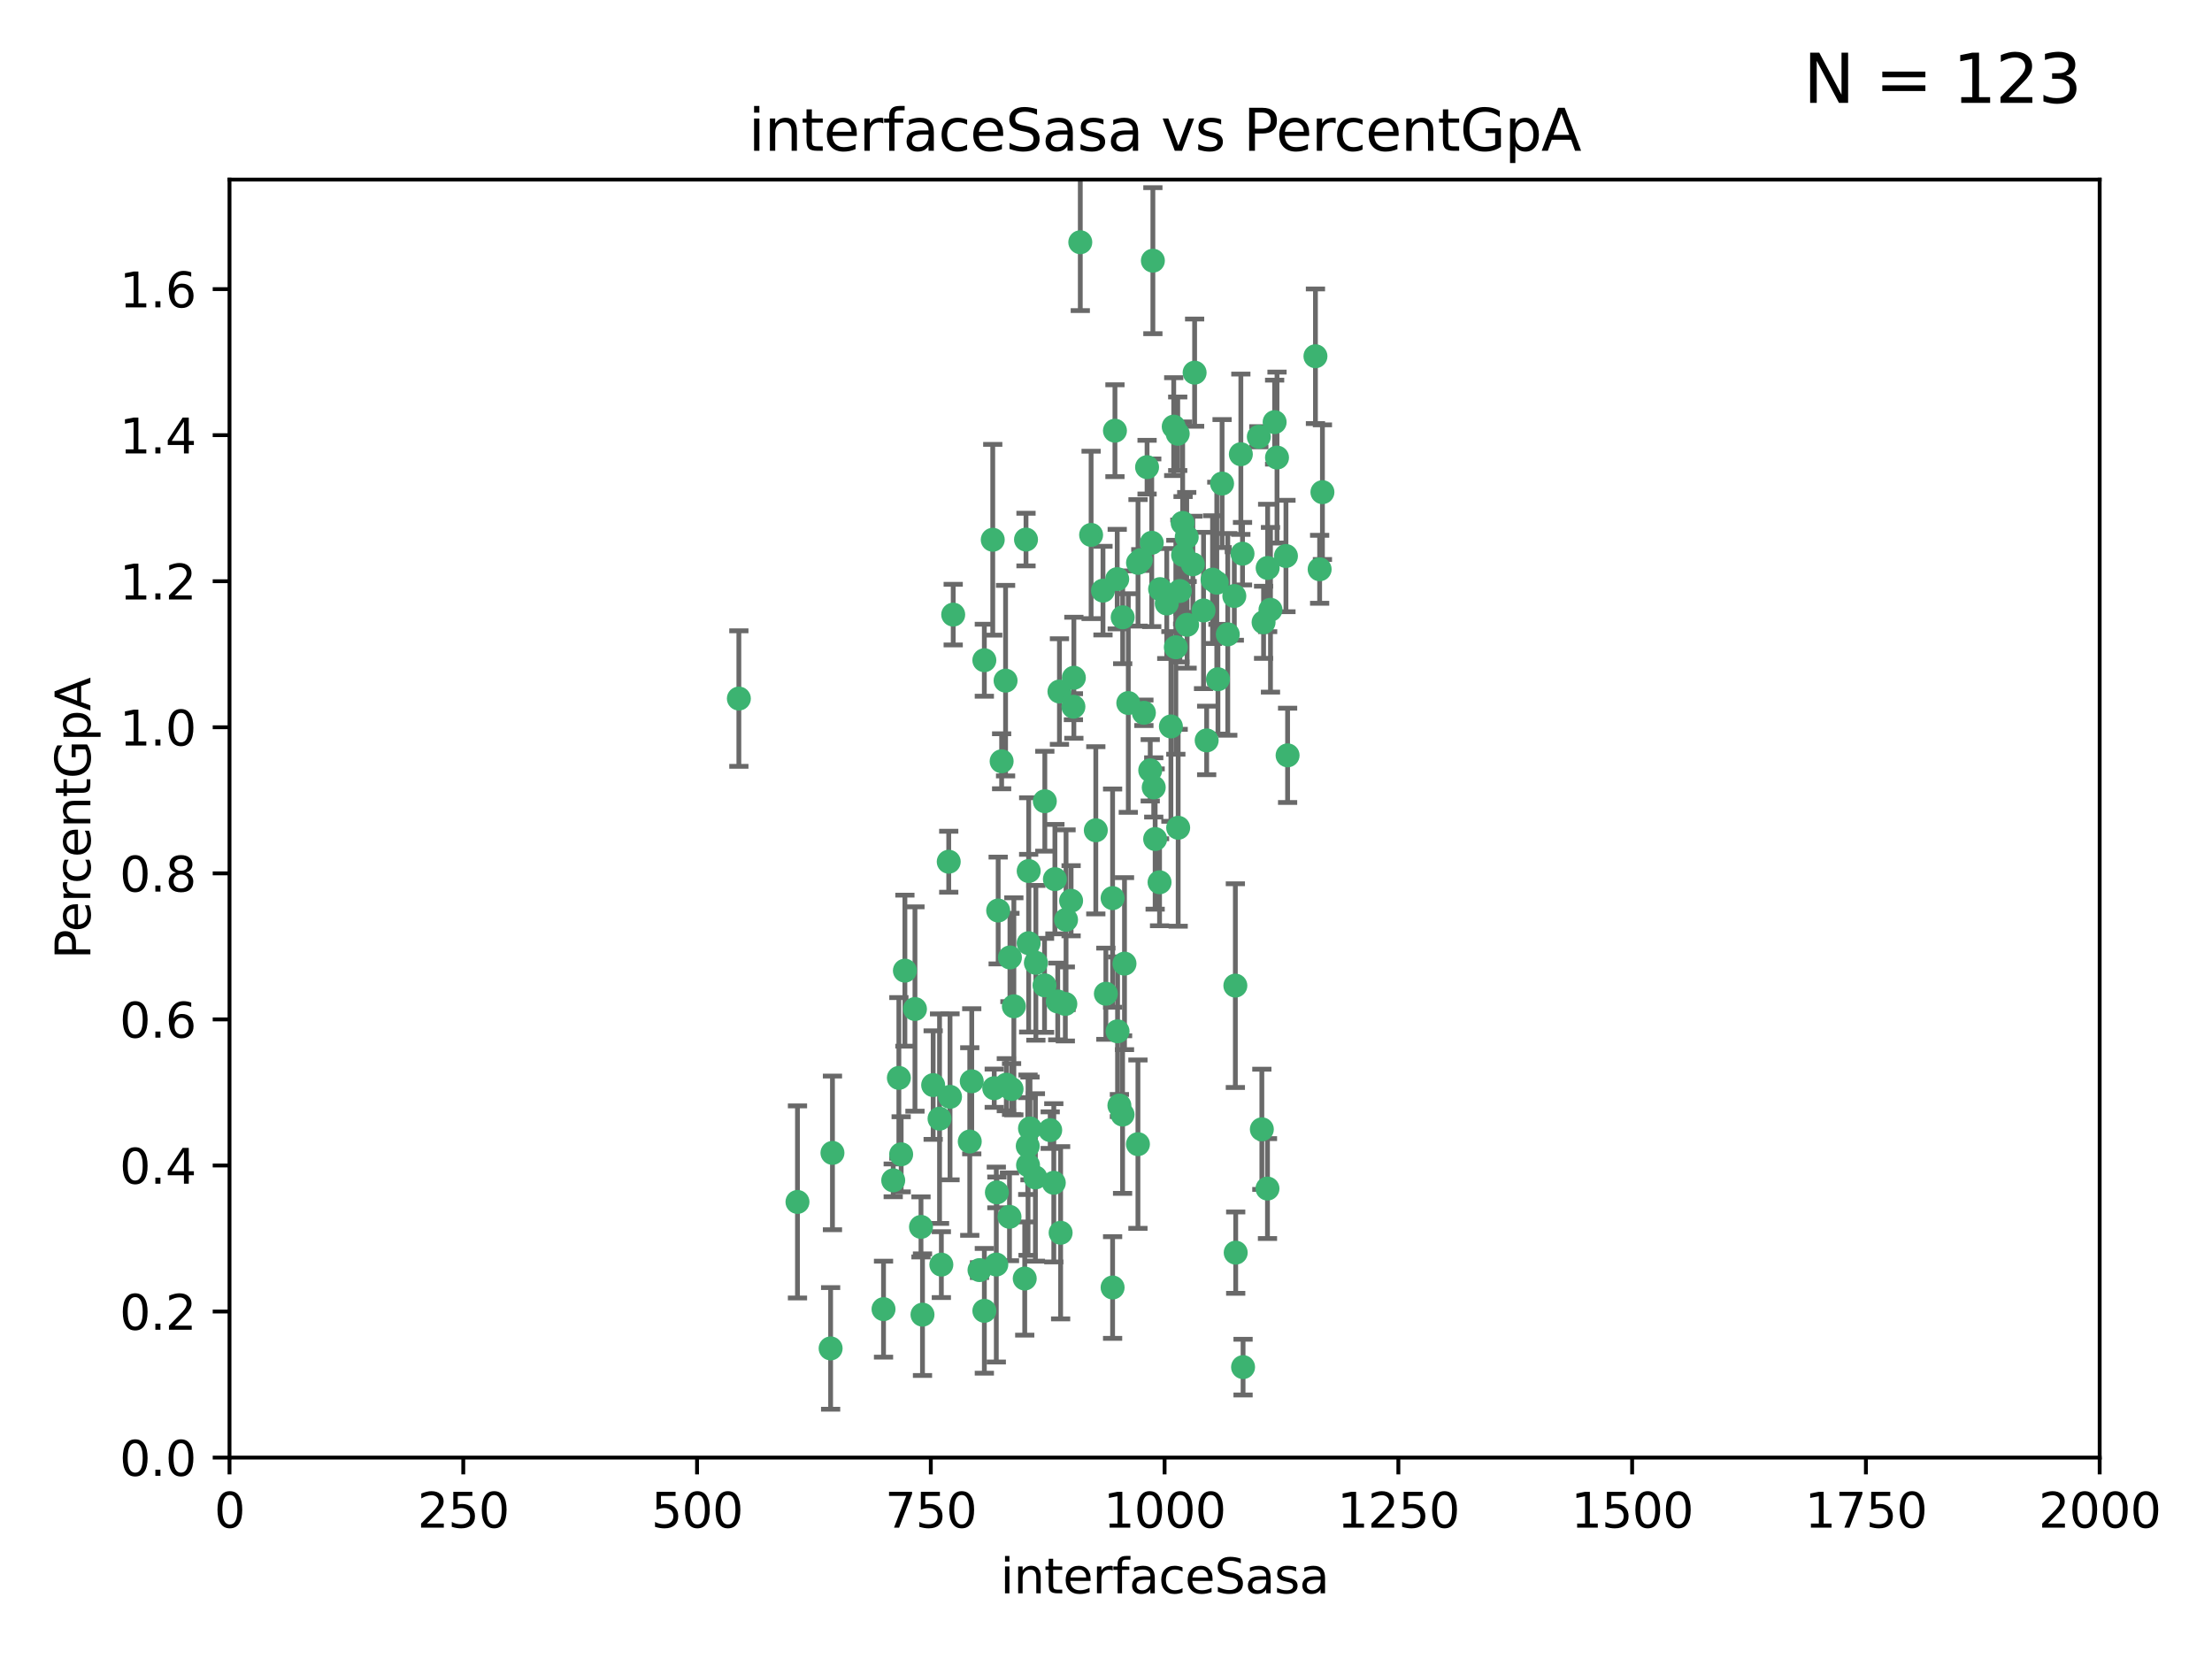<?xml version="1.0" encoding="utf-8" standalone="no"?>
<!DOCTYPE svg PUBLIC "-//W3C//DTD SVG 1.1//EN"
  "http://www.w3.org/Graphics/SVG/1.1/DTD/svg11.dtd">
<svg xmlns:xlink="http://www.w3.org/1999/xlink" width="460.8pt" height="345.6pt" viewBox="0 0 460.8 345.6" xmlns="http://www.w3.org/2000/svg" version="1.1">
 <defs>
  <style type="text/css">*{stroke-linejoin: round; stroke-linecap: butt}</style>
 </defs>
 <g id="figure_1">
  <g id="patch_1">
   <path d="M 0 345.6 
L 460.8 345.6 
L 460.8 0 
L 0 0 
z
" style="fill: #ffffff"/>
  </g>
  <g id="axes_1">
   <g id="patch_2">
    <path d="M 47.81 303.64 
L 437.4 303.64 
L 437.4 37.411 
L 47.81 37.411 
z
" style="fill: #ffffff"/>
   </g>
   <g id="PathCollection_1">
    <defs>
     <path id="m29bcfa5966" d="M 0 1.118 
C 0.297 1.118 0.581 1 0.791 0.791 
C 1 0.581 1.118 0.297 1.118 0 
C 1.118 -0.297 1 -0.581 0.791 -0.791 
C 0.581 -1 0.297 -1.118 0 -1.118 
C -0.297 -1.118 -0.581 -1 -0.791 -0.791 
C -1 -0.581 -1.118 -0.297 -1.118 0 
C -1.118 0.297 -1 0.581 -0.791 0.791 
C -0.581 1 -0.297 1.118 0 1.118 
z
" style="stroke: #3cb371"/>
    </defs>
    <g clip-path="url(#p2de0e3b909)">
     <use xlink:href="#m29bcfa5966" x="275.486" y="102.526" style="fill: #3cb371; stroke: #3cb371"/>
     <use xlink:href="#m29bcfa5966" x="274.906" y="118.592" style="fill: #3cb371; stroke: #3cb371"/>
     <use xlink:href="#m29bcfa5966" x="258.839" y="115.347" style="fill: #3cb371; stroke: #3cb371"/>
     <use xlink:href="#m29bcfa5966" x="266.025" y="95.318" style="fill: #3cb371; stroke: #3cb371"/>
     <use xlink:href="#m29bcfa5966" x="274.033" y="74.211" style="fill: #3cb371; stroke: #3cb371"/>
     <use xlink:href="#m29bcfa5966" x="244.948" y="134.836" style="fill: #3cb371; stroke: #3cb371"/>
     <use xlink:href="#m29bcfa5966" x="245.342" y="90.362" style="fill: #3cb371; stroke: #3cb371"/>
     <use xlink:href="#m29bcfa5966" x="238.294" y="148.487" style="fill: #3cb371; stroke: #3cb371"/>
     <use xlink:href="#m29bcfa5966" x="265.53" y="87.939" style="fill: #3cb371; stroke: #3cb371"/>
     <use xlink:href="#m29bcfa5966" x="240.166" y="54.304" style="fill: #3cb371; stroke: #3cb371"/>
     <use xlink:href="#m29bcfa5966" x="233.876" y="128.593" style="fill: #3cb371; stroke: #3cb371"/>
     <use xlink:href="#m29bcfa5966" x="246.37" y="108.935" style="fill: #3cb371; stroke: #3cb371"/>
     <use xlink:href="#m29bcfa5966" x="247.296" y="130.157" style="fill: #3cb371; stroke: #3cb371"/>
     <use xlink:href="#m29bcfa5966" x="231.774" y="187.094" style="fill: #3cb371; stroke: #3cb371"/>
     <use xlink:href="#m29bcfa5966" x="238.956" y="97.317" style="fill: #3cb371; stroke: #3cb371"/>
     <use xlink:href="#m29bcfa5966" x="243.059" y="125.723" style="fill: #3cb371; stroke: #3cb371"/>
     <use xlink:href="#m29bcfa5966" x="230.374" y="207.013" style="fill: #3cb371; stroke: #3cb371"/>
     <use xlink:href="#m29bcfa5966" x="267.887" y="115.829" style="fill: #3cb371; stroke: #3cb371"/>
     <use xlink:href="#m29bcfa5966" x="245.788" y="123.117" style="fill: #3cb371; stroke: #3cb371"/>
     <use xlink:href="#m29bcfa5966" x="219.756" y="183.14" style="fill: #3cb371; stroke: #3cb371"/>
     <use xlink:href="#m29bcfa5966" x="220.702" y="144.057" style="fill: #3cb371; stroke: #3cb371"/>
     <use xlink:href="#m29bcfa5966" x="217.656" y="166.909" style="fill: #3cb371; stroke: #3cb371"/>
     <use xlink:href="#m29bcfa5966" x="244.508" y="88.874" style="fill: #3cb371; stroke: #3cb371"/>
     <use xlink:href="#m29bcfa5966" x="221.928" y="209.141" style="fill: #3cb371; stroke: #3cb371"/>
     <use xlink:href="#m29bcfa5966" x="166.13" y="250.385" style="fill: #3cb371; stroke: #3cb371"/>
     <use xlink:href="#m29bcfa5966" x="250.718" y="127.171" style="fill: #3cb371; stroke: #3cb371"/>
     <use xlink:href="#m29bcfa5966" x="245.435" y="172.439" style="fill: #3cb371; stroke: #3cb371"/>
     <use xlink:href="#m29bcfa5966" x="264.664" y="127.028" style="fill: #3cb371; stroke: #3cb371"/>
     <use xlink:href="#m29bcfa5966" x="191.859" y="255.586" style="fill: #3cb371; stroke: #3cb371"/>
     <use xlink:href="#m29bcfa5966" x="240.345" y="164.032" style="fill: #3cb371; stroke: #3cb371"/>
     <use xlink:href="#m29bcfa5966" x="196.1" y="263.443" style="fill: #3cb371; stroke: #3cb371"/>
     <use xlink:href="#m29bcfa5966" x="229.772" y="123.038" style="fill: #3cb371; stroke: #3cb371"/>
     <use xlink:href="#m29bcfa5966" x="257.131" y="124.161" style="fill: #3cb371; stroke: #3cb371"/>
     <use xlink:href="#m29bcfa5966" x="153.919" y="145.522" style="fill: #3cb371; stroke: #3cb371"/>
     <use xlink:href="#m29bcfa5966" x="268.23" y="157.353" style="fill: #3cb371; stroke: #3cb371"/>
     <use xlink:href="#m29bcfa5966" x="206.808" y="112.441" style="fill: #3cb371; stroke: #3cb371"/>
     <use xlink:href="#m29bcfa5966" x="246.456" y="115.624" style="fill: #3cb371; stroke: #3cb371"/>
     <use xlink:href="#m29bcfa5966" x="252.596" y="120.746" style="fill: #3cb371; stroke: #3cb371"/>
     <use xlink:href="#m29bcfa5966" x="239.93" y="113.07" style="fill: #3cb371; stroke: #3cb371"/>
     <use xlink:href="#m29bcfa5966" x="215.791" y="200.575" style="fill: #3cb371; stroke: #3cb371"/>
     <use xlink:href="#m29bcfa5966" x="232.737" y="120.64" style="fill: #3cb371; stroke: #3cb371"/>
     <use xlink:href="#m29bcfa5966" x="225.044" y="50.463" style="fill: #3cb371; stroke: #3cb371"/>
     <use xlink:href="#m29bcfa5966" x="264.075" y="118.317" style="fill: #3cb371; stroke: #3cb371"/>
     <use xlink:href="#m29bcfa5966" x="255.769" y="132.151" style="fill: #3cb371; stroke: #3cb371"/>
     <use xlink:href="#m29bcfa5966" x="248.492" y="117.548" style="fill: #3cb371; stroke: #3cb371"/>
     <use xlink:href="#m29bcfa5966" x="233.191" y="230.303" style="fill: #3cb371; stroke: #3cb371"/>
     <use xlink:href="#m29bcfa5966" x="205.058" y="273.067" style="fill: #3cb371; stroke: #3cb371"/>
     <use xlink:href="#m29bcfa5966" x="198.57" y="128.033" style="fill: #3cb371; stroke: #3cb371"/>
     <use xlink:href="#m29bcfa5966" x="241.67" y="122.726" style="fill: #3cb371; stroke: #3cb371"/>
     <use xlink:href="#m29bcfa5966" x="213.736" y="112.4" style="fill: #3cb371; stroke: #3cb371"/>
     <use xlink:href="#m29bcfa5966" x="253.48" y="121.39" style="fill: #3cb371; stroke: #3cb371"/>
     <use xlink:href="#m29bcfa5966" x="227.298" y="111.43" style="fill: #3cb371; stroke: #3cb371"/>
     <use xlink:href="#m29bcfa5966" x="257.419" y="260.948" style="fill: #3cb371; stroke: #3cb371"/>
     <use xlink:href="#m29bcfa5966" x="223.706" y="141.186" style="fill: #3cb371; stroke: #3cb371"/>
     <use xlink:href="#m29bcfa5966" x="254.581" y="100.735" style="fill: #3cb371; stroke: #3cb371"/>
     <use xlink:href="#m29bcfa5966" x="218.778" y="235.426" style="fill: #3cb371; stroke: #3cb371"/>
     <use xlink:href="#m29bcfa5966" x="223.131" y="187.642" style="fill: #3cb371; stroke: #3cb371"/>
     <use xlink:href="#m29bcfa5966" x="222.078" y="191.601" style="fill: #3cb371; stroke: #3cb371"/>
     <use xlink:href="#m29bcfa5966" x="262.238" y="90.985" style="fill: #3cb371; stroke: #3cb371"/>
     <use xlink:href="#m29bcfa5966" x="237.649" y="116.663" style="fill: #3cb371; stroke: #3cb371"/>
     <use xlink:href="#m29bcfa5966" x="237.069" y="117.25" style="fill: #3cb371; stroke: #3cb371"/>
     <use xlink:href="#m29bcfa5966" x="262.866" y="235.252" style="fill: #3cb371; stroke: #3cb371"/>
     <use xlink:href="#m29bcfa5966" x="231.776" y="268.209" style="fill: #3cb371; stroke: #3cb371"/>
     <use xlink:href="#m29bcfa5966" x="207.67" y="248.399" style="fill: #3cb371; stroke: #3cb371"/>
     <use xlink:href="#m29bcfa5966" x="214.099" y="238.745" style="fill: #3cb371; stroke: #3cb371"/>
     <use xlink:href="#m29bcfa5966" x="214.288" y="196.482" style="fill: #3cb371; stroke: #3cb371"/>
     <use xlink:href="#m29bcfa5966" x="210.388" y="199.457" style="fill: #3cb371; stroke: #3cb371"/>
     <use xlink:href="#m29bcfa5966" x="186.074" y="245.891" style="fill: #3cb371; stroke: #3cb371"/>
     <use xlink:href="#m29bcfa5966" x="173.034" y="280.897" style="fill: #3cb371; stroke: #3cb371"/>
     <use xlink:href="#m29bcfa5966" x="195.724" y="233.04" style="fill: #3cb371; stroke: #3cb371"/>
     <use xlink:href="#m29bcfa5966" x="247.216" y="111.877" style="fill: #3cb371; stroke: #3cb371"/>
     <use xlink:href="#m29bcfa5966" x="214.295" y="181.451" style="fill: #3cb371; stroke: #3cb371"/>
     <use xlink:href="#m29bcfa5966" x="187.252" y="224.544" style="fill: #3cb371; stroke: #3cb371"/>
     <use xlink:href="#m29bcfa5966" x="214.568" y="235.075" style="fill: #3cb371; stroke: #3cb371"/>
     <use xlink:href="#m29bcfa5966" x="213.471" y="266.343" style="fill: #3cb371; stroke: #3cb371"/>
     <use xlink:href="#m29bcfa5966" x="187.729" y="240.46" style="fill: #3cb371; stroke: #3cb371"/>
     <use xlink:href="#m29bcfa5966" x="211.206" y="209.633" style="fill: #3cb371; stroke: #3cb371"/>
     <use xlink:href="#m29bcfa5966" x="207.117" y="226.694" style="fill: #3cb371; stroke: #3cb371"/>
     <use xlink:href="#m29bcfa5966" x="234.254" y="200.742" style="fill: #3cb371; stroke: #3cb371"/>
     <use xlink:href="#m29bcfa5966" x="197.907" y="228.491" style="fill: #3cb371; stroke: #3cb371"/>
     <use xlink:href="#m29bcfa5966" x="210.729" y="226.863" style="fill: #3cb371; stroke: #3cb371"/>
     <use xlink:href="#m29bcfa5966" x="232.265" y="89.722" style="fill: #3cb371; stroke: #3cb371"/>
     <use xlink:href="#m29bcfa5966" x="228.278" y="172.967" style="fill: #3cb371; stroke: #3cb371"/>
     <use xlink:href="#m29bcfa5966" x="258.492" y="94.622" style="fill: #3cb371; stroke: #3cb371"/>
     <use xlink:href="#m29bcfa5966" x="205.056" y="137.537" style="fill: #3cb371; stroke: #3cb371"/>
     <use xlink:href="#m29bcfa5966" x="173.416" y="240.17" style="fill: #3cb371; stroke: #3cb371"/>
     <use xlink:href="#m29bcfa5966" x="220.348" y="208.627" style="fill: #3cb371; stroke: #3cb371"/>
     <use xlink:href="#m29bcfa5966" x="237.053" y="238.351" style="fill: #3cb371; stroke: #3cb371"/>
     <use xlink:href="#m29bcfa5966" x="207.548" y="263.429" style="fill: #3cb371; stroke: #3cb371"/>
     <use xlink:href="#m29bcfa5966" x="210.296" y="253.486" style="fill: #3cb371; stroke: #3cb371"/>
     <use xlink:href="#m29bcfa5966" x="192.173" y="273.866" style="fill: #3cb371; stroke: #3cb371"/>
     <use xlink:href="#m29bcfa5966" x="217.595" y="205.263" style="fill: #3cb371; stroke: #3cb371"/>
     <use xlink:href="#m29bcfa5966" x="232.809" y="214.843" style="fill: #3cb371; stroke: #3cb371"/>
     <use xlink:href="#m29bcfa5966" x="253.722" y="141.497" style="fill: #3cb371; stroke: #3cb371"/>
     <use xlink:href="#m29bcfa5966" x="264.04" y="247.6" style="fill: #3cb371; stroke: #3cb371"/>
     <use xlink:href="#m29bcfa5966" x="204.049" y="264.585" style="fill: #3cb371; stroke: #3cb371"/>
     <use xlink:href="#m29bcfa5966" x="219.526" y="246.398" style="fill: #3cb371; stroke: #3cb371"/>
     <use xlink:href="#m29bcfa5966" x="220.948" y="256.806" style="fill: #3cb371; stroke: #3cb371"/>
     <use xlink:href="#m29bcfa5966" x="194.395" y="226.045" style="fill: #3cb371; stroke: #3cb371"/>
     <use xlink:href="#m29bcfa5966" x="239.615" y="160.464" style="fill: #3cb371; stroke: #3cb371"/>
     <use xlink:href="#m29bcfa5966" x="257.347" y="205.321" style="fill: #3cb371; stroke: #3cb371"/>
     <use xlink:href="#m29bcfa5966" x="241.557" y="183.793" style="fill: #3cb371; stroke: #3cb371"/>
     <use xlink:href="#m29bcfa5966" x="263.228" y="129.634" style="fill: #3cb371; stroke: #3cb371"/>
     <use xlink:href="#m29bcfa5966" x="233.853" y="232.184" style="fill: #3cb371; stroke: #3cb371"/>
     <use xlink:href="#m29bcfa5966" x="207.937" y="189.677" style="fill: #3cb371; stroke: #3cb371"/>
     <use xlink:href="#m29bcfa5966" x="251.371" y="154.242" style="fill: #3cb371; stroke: #3cb371"/>
     <use xlink:href="#m29bcfa5966" x="214.161" y="242.728" style="fill: #3cb371; stroke: #3cb371"/>
     <use xlink:href="#m29bcfa5966" x="223.611" y="147.219" style="fill: #3cb371; stroke: #3cb371"/>
     <use xlink:href="#m29bcfa5966" x="240.64" y="174.785" style="fill: #3cb371; stroke: #3cb371"/>
     <use xlink:href="#m29bcfa5966" x="258.954" y="284.794" style="fill: #3cb371; stroke: #3cb371"/>
     <use xlink:href="#m29bcfa5966" x="202.019" y="237.798" style="fill: #3cb371; stroke: #3cb371"/>
     <use xlink:href="#m29bcfa5966" x="190.603" y="210.197" style="fill: #3cb371; stroke: #3cb371"/>
     <use xlink:href="#m29bcfa5966" x="235.045" y="146.454" style="fill: #3cb371; stroke: #3cb371"/>
     <use xlink:href="#m29bcfa5966" x="209.638" y="225.964" style="fill: #3cb371; stroke: #3cb371"/>
     <use xlink:href="#m29bcfa5966" x="209.48" y="141.79" style="fill: #3cb371; stroke: #3cb371"/>
     <use xlink:href="#m29bcfa5966" x="243.922" y="151.336" style="fill: #3cb371; stroke: #3cb371"/>
     <use xlink:href="#m29bcfa5966" x="248.862" y="77.63" style="fill: #3cb371; stroke: #3cb371"/>
     <use xlink:href="#m29bcfa5966" x="197.639" y="179.513" style="fill: #3cb371; stroke: #3cb371"/>
     <use xlink:href="#m29bcfa5966" x="188.507" y="202.204" style="fill: #3cb371; stroke: #3cb371"/>
     <use xlink:href="#m29bcfa5966" x="208.658" y="158.587" style="fill: #3cb371; stroke: #3cb371"/>
     <use xlink:href="#m29bcfa5966" x="184.055" y="272.718" style="fill: #3cb371; stroke: #3cb371"/>
     <use xlink:href="#m29bcfa5966" x="202.434" y="225.255" style="fill: #3cb371; stroke: #3cb371"/>
     <use xlink:href="#m29bcfa5966" x="215.694" y="245.278" style="fill: #3cb371; stroke: #3cb371"/>
    </g>
   </g>
   <g id="matplotlib.axis_1">
    <g id="xtick_1">
     <g id="line2d_1">
      <defs>
       <path id="m14248feb71" d="M 0 0 
L 0 3.5 
" style="stroke: #000000; stroke-width: 0.8"/>
      </defs>
      <g>
       <use xlink:href="#m14248feb71" x="47.81" y="303.64" style="stroke: #000000; stroke-width: 0.8"/>
      </g>
     </g>
     <g id="text_1">
      <!-- 0 -->
      <g transform="translate(44.629 318.238)scale(0.1 -0.1)">
       <defs>
        <path id="DejaVuSans-30" d="M 2034 4250 
Q 1547 4250 1301 3770 
Q 1056 3291 1056 2328 
Q 1056 1369 1301 889 
Q 1547 409 2034 409 
Q 2525 409 2770 889 
Q 3016 1369 3016 2328 
Q 3016 3291 2770 3770 
Q 2525 4250 2034 4250 
z
M 2034 4750 
Q 2819 4750 3233 4129 
Q 3647 3509 3647 2328 
Q 3647 1150 3233 529 
Q 2819 -91 2034 -91 
Q 1250 -91 836 529 
Q 422 1150 422 2328 
Q 422 3509 836 4129 
Q 1250 4750 2034 4750 
z
" transform="scale(0.016)"/>
       </defs>
       <use xlink:href="#DejaVuSans-30"/>
      </g>
     </g>
    </g>
    <g id="xtick_2">
     <g id="line2d_2">
      <g>
       <use xlink:href="#m14248feb71" x="96.509" y="303.64" style="stroke: #000000; stroke-width: 0.8"/>
      </g>
     </g>
     <g id="text_2">
      <!-- 250 -->
      <g transform="translate(86.965 318.238)scale(0.1 -0.1)">
       <defs>
        <path id="DejaVuSans-32" d="M 1228 531 
L 3431 531 
L 3431 0 
L 469 0 
L 469 531 
Q 828 903 1448 1529 
Q 2069 2156 2228 2338 
Q 2531 2678 2651 2914 
Q 2772 3150 2772 3378 
Q 2772 3750 2511 3984 
Q 2250 4219 1831 4219 
Q 1534 4219 1204 4116 
Q 875 4013 500 3803 
L 500 4441 
Q 881 4594 1212 4672 
Q 1544 4750 1819 4750 
Q 2544 4750 2975 4387 
Q 3406 4025 3406 3419 
Q 3406 3131 3298 2873 
Q 3191 2616 2906 2266 
Q 2828 2175 2409 1742 
Q 1991 1309 1228 531 
z
" transform="scale(0.016)"/>
        <path id="DejaVuSans-35" d="M 691 4666 
L 3169 4666 
L 3169 4134 
L 1269 4134 
L 1269 2991 
Q 1406 3038 1543 3061 
Q 1681 3084 1819 3084 
Q 2600 3084 3056 2656 
Q 3513 2228 3513 1497 
Q 3513 744 3044 326 
Q 2575 -91 1722 -91 
Q 1428 -91 1123 -41 
Q 819 9 494 109 
L 494 744 
Q 775 591 1075 516 
Q 1375 441 1709 441 
Q 2250 441 2565 725 
Q 2881 1009 2881 1497 
Q 2881 1984 2565 2268 
Q 2250 2553 1709 2553 
Q 1456 2553 1204 2497 
Q 953 2441 691 2322 
L 691 4666 
z
" transform="scale(0.016)"/>
       </defs>
       <use xlink:href="#DejaVuSans-32"/>
       <use xlink:href="#DejaVuSans-35" x="63.623"/>
       <use xlink:href="#DejaVuSans-30" x="127.246"/>
      </g>
     </g>
    </g>
    <g id="xtick_3">
     <g id="line2d_3">
      <g>
       <use xlink:href="#m14248feb71" x="145.208" y="303.64" style="stroke: #000000; stroke-width: 0.8"/>
      </g>
     </g>
     <g id="text_3">
      <!-- 500 -->
      <g transform="translate(135.664 318.238)scale(0.1 -0.1)">
       <use xlink:href="#DejaVuSans-35"/>
       <use xlink:href="#DejaVuSans-30" x="63.623"/>
       <use xlink:href="#DejaVuSans-30" x="127.246"/>
      </g>
     </g>
    </g>
    <g id="xtick_4">
     <g id="line2d_4">
      <g>
       <use xlink:href="#m14248feb71" x="193.906" y="303.64" style="stroke: #000000; stroke-width: 0.8"/>
      </g>
     </g>
     <g id="text_4">
      <!-- 750 -->
      <g transform="translate(184.363 318.238)scale(0.1 -0.1)">
       <defs>
        <path id="DejaVuSans-37" d="M 525 4666 
L 3525 4666 
L 3525 4397 
L 1831 0 
L 1172 0 
L 2766 4134 
L 525 4134 
L 525 4666 
z
" transform="scale(0.016)"/>
       </defs>
       <use xlink:href="#DejaVuSans-37"/>
       <use xlink:href="#DejaVuSans-35" x="63.623"/>
       <use xlink:href="#DejaVuSans-30" x="127.246"/>
      </g>
     </g>
    </g>
    <g id="xtick_5">
     <g id="line2d_5">
      <g>
       <use xlink:href="#m14248feb71" x="242.605" y="303.64" style="stroke: #000000; stroke-width: 0.8"/>
      </g>
     </g>
     <g id="text_5">
      <!-- 1000 -->
      <g transform="translate(229.88 318.238)scale(0.1 -0.1)">
       <defs>
        <path id="DejaVuSans-31" d="M 794 531 
L 1825 531 
L 1825 4091 
L 703 3866 
L 703 4441 
L 1819 4666 
L 2450 4666 
L 2450 531 
L 3481 531 
L 3481 0 
L 794 0 
L 794 531 
z
" transform="scale(0.016)"/>
       </defs>
       <use xlink:href="#DejaVuSans-31"/>
       <use xlink:href="#DejaVuSans-30" x="63.623"/>
       <use xlink:href="#DejaVuSans-30" x="127.246"/>
       <use xlink:href="#DejaVuSans-30" x="190.869"/>
      </g>
     </g>
    </g>
    <g id="xtick_6">
     <g id="line2d_6">
      <g>
       <use xlink:href="#m14248feb71" x="291.304" y="303.64" style="stroke: #000000; stroke-width: 0.8"/>
      </g>
     </g>
     <g id="text_6">
      <!-- 1250 -->
      <g transform="translate(278.579 318.238)scale(0.1 -0.1)">
       <use xlink:href="#DejaVuSans-31"/>
       <use xlink:href="#DejaVuSans-32" x="63.623"/>
       <use xlink:href="#DejaVuSans-35" x="127.246"/>
       <use xlink:href="#DejaVuSans-30" x="190.869"/>
      </g>
     </g>
    </g>
    <g id="xtick_7">
     <g id="line2d_7">
      <g>
       <use xlink:href="#m14248feb71" x="340.002" y="303.64" style="stroke: #000000; stroke-width: 0.8"/>
      </g>
     </g>
     <g id="text_7">
      <!-- 1500 -->
      <g transform="translate(327.277 318.238)scale(0.1 -0.1)">
       <use xlink:href="#DejaVuSans-31"/>
       <use xlink:href="#DejaVuSans-35" x="63.623"/>
       <use xlink:href="#DejaVuSans-30" x="127.246"/>
       <use xlink:href="#DejaVuSans-30" x="190.869"/>
      </g>
     </g>
    </g>
    <g id="xtick_8">
     <g id="line2d_8">
      <g>
       <use xlink:href="#m14248feb71" x="388.701" y="303.64" style="stroke: #000000; stroke-width: 0.8"/>
      </g>
     </g>
     <g id="text_8">
      <!-- 1750 -->
      <g transform="translate(375.976 318.238)scale(0.1 -0.1)">
       <use xlink:href="#DejaVuSans-31"/>
       <use xlink:href="#DejaVuSans-37" x="63.623"/>
       <use xlink:href="#DejaVuSans-35" x="127.246"/>
       <use xlink:href="#DejaVuSans-30" x="190.869"/>
      </g>
     </g>
    </g>
    <g id="xtick_9">
     <g id="line2d_9">
      <g>
       <use xlink:href="#m14248feb71" x="437.4" y="303.64" style="stroke: #000000; stroke-width: 0.8"/>
      </g>
     </g>
     <g id="text_9">
      <!-- 2000 -->
      <g transform="translate(424.675 318.238)scale(0.1 -0.1)">
       <use xlink:href="#DejaVuSans-32"/>
       <use xlink:href="#DejaVuSans-30" x="63.623"/>
       <use xlink:href="#DejaVuSans-30" x="127.246"/>
       <use xlink:href="#DejaVuSans-30" x="190.869"/>
      </g>
     </g>
    </g>
    <g id="text_10">
     <!-- interfaceSasa -->
     <g transform="translate(208.398 331.917)scale(0.1 -0.1)">
      <defs>
       <path id="DejaVuSans-69" d="M 603 3500 
L 1178 3500 
L 1178 0 
L 603 0 
L 603 3500 
z
M 603 4863 
L 1178 4863 
L 1178 4134 
L 603 4134 
L 603 4863 
z
" transform="scale(0.016)"/>
       <path id="DejaVuSans-6e" d="M 3513 2113 
L 3513 0 
L 2938 0 
L 2938 2094 
Q 2938 2591 2744 2837 
Q 2550 3084 2163 3084 
Q 1697 3084 1428 2787 
Q 1159 2491 1159 1978 
L 1159 0 
L 581 0 
L 581 3500 
L 1159 3500 
L 1159 2956 
Q 1366 3272 1645 3428 
Q 1925 3584 2291 3584 
Q 2894 3584 3203 3211 
Q 3513 2838 3513 2113 
z
" transform="scale(0.016)"/>
       <path id="DejaVuSans-74" d="M 1172 4494 
L 1172 3500 
L 2356 3500 
L 2356 3053 
L 1172 3053 
L 1172 1153 
Q 1172 725 1289 603 
Q 1406 481 1766 481 
L 2356 481 
L 2356 0 
L 1766 0 
Q 1100 0 847 248 
Q 594 497 594 1153 
L 594 3053 
L 172 3053 
L 172 3500 
L 594 3500 
L 594 4494 
L 1172 4494 
z
" transform="scale(0.016)"/>
       <path id="DejaVuSans-65" d="M 3597 1894 
L 3597 1613 
L 953 1613 
Q 991 1019 1311 708 
Q 1631 397 2203 397 
Q 2534 397 2845 478 
Q 3156 559 3463 722 
L 3463 178 
Q 3153 47 2828 -22 
Q 2503 -91 2169 -91 
Q 1331 -91 842 396 
Q 353 884 353 1716 
Q 353 2575 817 3079 
Q 1281 3584 2069 3584 
Q 2775 3584 3186 3129 
Q 3597 2675 3597 1894 
z
M 3022 2063 
Q 3016 2534 2758 2815 
Q 2500 3097 2075 3097 
Q 1594 3097 1305 2825 
Q 1016 2553 972 2059 
L 3022 2063 
z
" transform="scale(0.016)"/>
       <path id="DejaVuSans-72" d="M 2631 2963 
Q 2534 3019 2420 3045 
Q 2306 3072 2169 3072 
Q 1681 3072 1420 2755 
Q 1159 2438 1159 1844 
L 1159 0 
L 581 0 
L 581 3500 
L 1159 3500 
L 1159 2956 
Q 1341 3275 1631 3429 
Q 1922 3584 2338 3584 
Q 2397 3584 2469 3576 
Q 2541 3569 2628 3553 
L 2631 2963 
z
" transform="scale(0.016)"/>
       <path id="DejaVuSans-66" d="M 2375 4863 
L 2375 4384 
L 1825 4384 
Q 1516 4384 1395 4259 
Q 1275 4134 1275 3809 
L 1275 3500 
L 2222 3500 
L 2222 3053 
L 1275 3053 
L 1275 0 
L 697 0 
L 697 3053 
L 147 3053 
L 147 3500 
L 697 3500 
L 697 3744 
Q 697 4328 969 4595 
Q 1241 4863 1831 4863 
L 2375 4863 
z
" transform="scale(0.016)"/>
       <path id="DejaVuSans-61" d="M 2194 1759 
Q 1497 1759 1228 1600 
Q 959 1441 959 1056 
Q 959 750 1161 570 
Q 1363 391 1709 391 
Q 2188 391 2477 730 
Q 2766 1069 2766 1631 
L 2766 1759 
L 2194 1759 
z
M 3341 1997 
L 3341 0 
L 2766 0 
L 2766 531 
Q 2569 213 2275 61 
Q 1981 -91 1556 -91 
Q 1019 -91 701 211 
Q 384 513 384 1019 
Q 384 1609 779 1909 
Q 1175 2209 1959 2209 
L 2766 2209 
L 2766 2266 
Q 2766 2663 2505 2880 
Q 2244 3097 1772 3097 
Q 1472 3097 1187 3025 
Q 903 2953 641 2809 
L 641 3341 
Q 956 3463 1253 3523 
Q 1550 3584 1831 3584 
Q 2591 3584 2966 3190 
Q 3341 2797 3341 1997 
z
" transform="scale(0.016)"/>
       <path id="DejaVuSans-63" d="M 3122 3366 
L 3122 2828 
Q 2878 2963 2633 3030 
Q 2388 3097 2138 3097 
Q 1578 3097 1268 2742 
Q 959 2388 959 1747 
Q 959 1106 1268 751 
Q 1578 397 2138 397 
Q 2388 397 2633 464 
Q 2878 531 3122 666 
L 3122 134 
Q 2881 22 2623 -34 
Q 2366 -91 2075 -91 
Q 1284 -91 818 406 
Q 353 903 353 1747 
Q 353 2603 823 3093 
Q 1294 3584 2113 3584 
Q 2378 3584 2631 3529 
Q 2884 3475 3122 3366 
z
" transform="scale(0.016)"/>
       <path id="DejaVuSans-53" d="M 3425 4513 
L 3425 3897 
Q 3066 4069 2747 4153 
Q 2428 4238 2131 4238 
Q 1616 4238 1336 4038 
Q 1056 3838 1056 3469 
Q 1056 3159 1242 3001 
Q 1428 2844 1947 2747 
L 2328 2669 
Q 3034 2534 3370 2195 
Q 3706 1856 3706 1288 
Q 3706 609 3251 259 
Q 2797 -91 1919 -91 
Q 1588 -91 1214 -16 
Q 841 59 441 206 
L 441 856 
Q 825 641 1194 531 
Q 1563 422 1919 422 
Q 2459 422 2753 634 
Q 3047 847 3047 1241 
Q 3047 1584 2836 1778 
Q 2625 1972 2144 2069 
L 1759 2144 
Q 1053 2284 737 2584 
Q 422 2884 422 3419 
Q 422 4038 858 4394 
Q 1294 4750 2059 4750 
Q 2388 4750 2728 4690 
Q 3069 4631 3425 4513 
z
" transform="scale(0.016)"/>
       <path id="DejaVuSans-73" d="M 2834 3397 
L 2834 2853 
Q 2591 2978 2328 3040 
Q 2066 3103 1784 3103 
Q 1356 3103 1142 2972 
Q 928 2841 928 2578 
Q 928 2378 1081 2264 
Q 1234 2150 1697 2047 
L 1894 2003 
Q 2506 1872 2764 1633 
Q 3022 1394 3022 966 
Q 3022 478 2636 193 
Q 2250 -91 1575 -91 
Q 1294 -91 989 -36 
Q 684 19 347 128 
L 347 722 
Q 666 556 975 473 
Q 1284 391 1588 391 
Q 1994 391 2212 530 
Q 2431 669 2431 922 
Q 2431 1156 2273 1281 
Q 2116 1406 1581 1522 
L 1381 1569 
Q 847 1681 609 1914 
Q 372 2147 372 2553 
Q 372 3047 722 3315 
Q 1072 3584 1716 3584 
Q 2034 3584 2315 3537 
Q 2597 3491 2834 3397 
z
" transform="scale(0.016)"/>
      </defs>
      <use xlink:href="#DejaVuSans-69"/>
      <use xlink:href="#DejaVuSans-6e" x="27.783"/>
      <use xlink:href="#DejaVuSans-74" x="91.162"/>
      <use xlink:href="#DejaVuSans-65" x="130.371"/>
      <use xlink:href="#DejaVuSans-72" x="191.895"/>
      <use xlink:href="#DejaVuSans-66" x="233.008"/>
      <use xlink:href="#DejaVuSans-61" x="268.213"/>
      <use xlink:href="#DejaVuSans-63" x="329.492"/>
      <use xlink:href="#DejaVuSans-65" x="384.473"/>
      <use xlink:href="#DejaVuSans-53" x="445.996"/>
      <use xlink:href="#DejaVuSans-61" x="509.473"/>
      <use xlink:href="#DejaVuSans-73" x="570.752"/>
      <use xlink:href="#DejaVuSans-61" x="622.852"/>
     </g>
    </g>
   </g>
   <g id="matplotlib.axis_2">
    <g id="ytick_1">
     <g id="line2d_10">
      <defs>
       <path id="m185704c995" d="M 0 0 
L -3.5 0 
" style="stroke: #000000; stroke-width: 0.8"/>
      </defs>
      <g>
       <use xlink:href="#m185704c995" x="47.81" y="303.64" style="stroke: #000000; stroke-width: 0.8"/>
      </g>
     </g>
     <g id="text_11">
      <!-- 0.0 -->
      <g transform="translate(24.907 307.439)scale(0.1 -0.1)">
       <defs>
        <path id="DejaVuSans-2e" d="M 684 794 
L 1344 794 
L 1344 0 
L 684 0 
L 684 794 
z
" transform="scale(0.016)"/>
       </defs>
       <use xlink:href="#DejaVuSans-30"/>
       <use xlink:href="#DejaVuSans-2e" x="63.623"/>
       <use xlink:href="#DejaVuSans-30" x="95.41"/>
      </g>
     </g>
    </g>
    <g id="ytick_2">
     <g id="line2d_11">
      <g>
       <use xlink:href="#m185704c995" x="47.81" y="273.214" style="stroke: #000000; stroke-width: 0.8"/>
      </g>
     </g>
     <g id="text_12">
      <!-- 0.2 -->
      <g transform="translate(24.907 277.013)scale(0.1 -0.1)">
       <use xlink:href="#DejaVuSans-30"/>
       <use xlink:href="#DejaVuSans-2e" x="63.623"/>
       <use xlink:href="#DejaVuSans-32" x="95.41"/>
      </g>
     </g>
    </g>
    <g id="ytick_3">
     <g id="line2d_12">
      <g>
       <use xlink:href="#m185704c995" x="47.81" y="242.788" style="stroke: #000000; stroke-width: 0.8"/>
      </g>
     </g>
     <g id="text_13">
      <!-- 0.4 -->
      <g transform="translate(24.907 246.587)scale(0.1 -0.1)">
       <defs>
        <path id="DejaVuSans-34" d="M 2419 4116 
L 825 1625 
L 2419 1625 
L 2419 4116 
z
M 2253 4666 
L 3047 4666 
L 3047 1625 
L 3713 1625 
L 3713 1100 
L 3047 1100 
L 3047 0 
L 2419 0 
L 2419 1100 
L 313 1100 
L 313 1709 
L 2253 4666 
z
" transform="scale(0.016)"/>
       </defs>
       <use xlink:href="#DejaVuSans-30"/>
       <use xlink:href="#DejaVuSans-2e" x="63.623"/>
       <use xlink:href="#DejaVuSans-34" x="95.41"/>
      </g>
     </g>
    </g>
    <g id="ytick_4">
     <g id="line2d_13">
      <g>
       <use xlink:href="#m185704c995" x="47.81" y="212.362" style="stroke: #000000; stroke-width: 0.8"/>
      </g>
     </g>
     <g id="text_14">
      <!-- 0.6 -->
      <g transform="translate(24.907 216.161)scale(0.1 -0.1)">
       <defs>
        <path id="DejaVuSans-36" d="M 2113 2584 
Q 1688 2584 1439 2293 
Q 1191 2003 1191 1497 
Q 1191 994 1439 701 
Q 1688 409 2113 409 
Q 2538 409 2786 701 
Q 3034 994 3034 1497 
Q 3034 2003 2786 2293 
Q 2538 2584 2113 2584 
z
M 3366 4563 
L 3366 3988 
Q 3128 4100 2886 4159 
Q 2644 4219 2406 4219 
Q 1781 4219 1451 3797 
Q 1122 3375 1075 2522 
Q 1259 2794 1537 2939 
Q 1816 3084 2150 3084 
Q 2853 3084 3261 2657 
Q 3669 2231 3669 1497 
Q 3669 778 3244 343 
Q 2819 -91 2113 -91 
Q 1303 -91 875 529 
Q 447 1150 447 2328 
Q 447 3434 972 4092 
Q 1497 4750 2381 4750 
Q 2619 4750 2861 4703 
Q 3103 4656 3366 4563 
z
" transform="scale(0.016)"/>
       </defs>
       <use xlink:href="#DejaVuSans-30"/>
       <use xlink:href="#DejaVuSans-2e" x="63.623"/>
       <use xlink:href="#DejaVuSans-36" x="95.41"/>
      </g>
     </g>
    </g>
    <g id="ytick_5">
     <g id="line2d_14">
      <g>
       <use xlink:href="#m185704c995" x="47.81" y="181.935" style="stroke: #000000; stroke-width: 0.8"/>
      </g>
     </g>
     <g id="text_15">
      <!-- 0.8 -->
      <g transform="translate(24.907 185.735)scale(0.1 -0.1)">
       <defs>
        <path id="DejaVuSans-38" d="M 2034 2216 
Q 1584 2216 1326 1975 
Q 1069 1734 1069 1313 
Q 1069 891 1326 650 
Q 1584 409 2034 409 
Q 2484 409 2743 651 
Q 3003 894 3003 1313 
Q 3003 1734 2745 1975 
Q 2488 2216 2034 2216 
z
M 1403 2484 
Q 997 2584 770 2862 
Q 544 3141 544 3541 
Q 544 4100 942 4425 
Q 1341 4750 2034 4750 
Q 2731 4750 3128 4425 
Q 3525 4100 3525 3541 
Q 3525 3141 3298 2862 
Q 3072 2584 2669 2484 
Q 3125 2378 3379 2068 
Q 3634 1759 3634 1313 
Q 3634 634 3220 271 
Q 2806 -91 2034 -91 
Q 1263 -91 848 271 
Q 434 634 434 1313 
Q 434 1759 690 2068 
Q 947 2378 1403 2484 
z
M 1172 3481 
Q 1172 3119 1398 2916 
Q 1625 2713 2034 2713 
Q 2441 2713 2670 2916 
Q 2900 3119 2900 3481 
Q 2900 3844 2670 4047 
Q 2441 4250 2034 4250 
Q 1625 4250 1398 4047 
Q 1172 3844 1172 3481 
z
" transform="scale(0.016)"/>
       </defs>
       <use xlink:href="#DejaVuSans-30"/>
       <use xlink:href="#DejaVuSans-2e" x="63.623"/>
       <use xlink:href="#DejaVuSans-38" x="95.41"/>
      </g>
     </g>
    </g>
    <g id="ytick_6">
     <g id="line2d_15">
      <g>
       <use xlink:href="#m185704c995" x="47.81" y="151.509" style="stroke: #000000; stroke-width: 0.8"/>
      </g>
     </g>
     <g id="text_16">
      <!-- 1.0 -->
      <g transform="translate(24.907 155.308)scale(0.1 -0.1)">
       <use xlink:href="#DejaVuSans-31"/>
       <use xlink:href="#DejaVuSans-2e" x="63.623"/>
       <use xlink:href="#DejaVuSans-30" x="95.41"/>
      </g>
     </g>
    </g>
    <g id="ytick_7">
     <g id="line2d_16">
      <g>
       <use xlink:href="#m185704c995" x="47.81" y="121.083" style="stroke: #000000; stroke-width: 0.8"/>
      </g>
     </g>
     <g id="text_17">
      <!-- 1.2 -->
      <g transform="translate(24.907 124.882)scale(0.1 -0.1)">
       <use xlink:href="#DejaVuSans-31"/>
       <use xlink:href="#DejaVuSans-2e" x="63.623"/>
       <use xlink:href="#DejaVuSans-32" x="95.41"/>
      </g>
     </g>
    </g>
    <g id="ytick_8">
     <g id="line2d_17">
      <g>
       <use xlink:href="#m185704c995" x="47.81" y="90.657" style="stroke: #000000; stroke-width: 0.8"/>
      </g>
     </g>
     <g id="text_18">
      <!-- 1.4 -->
      <g transform="translate(24.907 94.456)scale(0.1 -0.1)">
       <use xlink:href="#DejaVuSans-31"/>
       <use xlink:href="#DejaVuSans-2e" x="63.623"/>
       <use xlink:href="#DejaVuSans-34" x="95.41"/>
      </g>
     </g>
    </g>
    <g id="ytick_9">
     <g id="line2d_18">
      <g>
       <use xlink:href="#m185704c995" x="47.81" y="60.231" style="stroke: #000000; stroke-width: 0.8"/>
      </g>
     </g>
     <g id="text_19">
      <!-- 1.6 -->
      <g transform="translate(24.907 64.03)scale(0.1 -0.1)">
       <use xlink:href="#DejaVuSans-31"/>
       <use xlink:href="#DejaVuSans-2e" x="63.623"/>
       <use xlink:href="#DejaVuSans-36" x="95.41"/>
      </g>
     </g>
    </g>
    <g id="text_20">
     <!-- PercentGpA -->
     <g transform="translate(18.827 199.802)rotate(-90)scale(0.1 -0.1)">
      <defs>
       <path id="DejaVuSans-50" d="M 1259 4147 
L 1259 2394 
L 2053 2394 
Q 2494 2394 2734 2622 
Q 2975 2850 2975 3272 
Q 2975 3691 2734 3919 
Q 2494 4147 2053 4147 
L 1259 4147 
z
M 628 4666 
L 2053 4666 
Q 2838 4666 3239 4311 
Q 3641 3956 3641 3272 
Q 3641 2581 3239 2228 
Q 2838 1875 2053 1875 
L 1259 1875 
L 1259 0 
L 628 0 
L 628 4666 
z
" transform="scale(0.016)"/>
       <path id="DejaVuSans-47" d="M 3809 666 
L 3809 1919 
L 2778 1919 
L 2778 2438 
L 4434 2438 
L 4434 434 
Q 4069 175 3628 42 
Q 3188 -91 2688 -91 
Q 1594 -91 976 548 
Q 359 1188 359 2328 
Q 359 3472 976 4111 
Q 1594 4750 2688 4750 
Q 3144 4750 3555 4637 
Q 3966 4525 4313 4306 
L 4313 3634 
Q 3963 3931 3569 4081 
Q 3175 4231 2741 4231 
Q 1884 4231 1454 3753 
Q 1025 3275 1025 2328 
Q 1025 1384 1454 906 
Q 1884 428 2741 428 
Q 3075 428 3337 486 
Q 3600 544 3809 666 
z
" transform="scale(0.016)"/>
       <path id="DejaVuSans-70" d="M 1159 525 
L 1159 -1331 
L 581 -1331 
L 581 3500 
L 1159 3500 
L 1159 2969 
Q 1341 3281 1617 3432 
Q 1894 3584 2278 3584 
Q 2916 3584 3314 3078 
Q 3713 2572 3713 1747 
Q 3713 922 3314 415 
Q 2916 -91 2278 -91 
Q 1894 -91 1617 61 
Q 1341 213 1159 525 
z
M 3116 1747 
Q 3116 2381 2855 2742 
Q 2594 3103 2138 3103 
Q 1681 3103 1420 2742 
Q 1159 2381 1159 1747 
Q 1159 1113 1420 752 
Q 1681 391 2138 391 
Q 2594 391 2855 752 
Q 3116 1113 3116 1747 
z
" transform="scale(0.016)"/>
       <path id="DejaVuSans-41" d="M 2188 4044 
L 1331 1722 
L 3047 1722 
L 2188 4044 
z
M 1831 4666 
L 2547 4666 
L 4325 0 
L 3669 0 
L 3244 1197 
L 1141 1197 
L 716 0 
L 50 0 
L 1831 4666 
z
" transform="scale(0.016)"/>
      </defs>
      <use xlink:href="#DejaVuSans-50"/>
      <use xlink:href="#DejaVuSans-65" x="56.678"/>
      <use xlink:href="#DejaVuSans-72" x="118.201"/>
      <use xlink:href="#DejaVuSans-63" x="157.064"/>
      <use xlink:href="#DejaVuSans-65" x="212.045"/>
      <use xlink:href="#DejaVuSans-6e" x="273.568"/>
      <use xlink:href="#DejaVuSans-74" x="336.947"/>
      <use xlink:href="#DejaVuSans-47" x="376.156"/>
      <use xlink:href="#DejaVuSans-70" x="453.646"/>
      <use xlink:href="#DejaVuSans-41" x="517.123"/>
     </g>
    </g>
   </g>
   <g id="LineCollection_1">
    <path d="M 275.486 116.551 
L 275.486 88.502 
" clip-path="url(#p2de0e3b909)" style="fill: none; stroke: #696969"/>
    <path d="M 274.906 125.671 
L 274.906 111.513 
" clip-path="url(#p2de0e3b909)" style="fill: none; stroke: #696969"/>
    <path d="M 258.839 121.856 
L 258.839 108.837 
" clip-path="url(#p2de0e3b909)" style="fill: none; stroke: #696969"/>
    <path d="M 266.025 113.125 
L 266.025 77.511 
" clip-path="url(#p2de0e3b909)" style="fill: none; stroke: #696969"/>
    <path d="M 274.033 88.233 
L 274.033 60.19 
" clip-path="url(#p2de0e3b909)" style="fill: none; stroke: #696969"/>
    <path d="M 244.948 157.119 
L 244.948 112.554 
" clip-path="url(#p2de0e3b909)" style="fill: none; stroke: #696969"/>
    <path d="M 245.342 98.017 
L 245.342 82.708 
" clip-path="url(#p2de0e3b909)" style="fill: none; stroke: #696969"/>
    <path d="M 238.294 151.141 
L 238.294 145.832 
" clip-path="url(#p2de0e3b909)" style="fill: none; stroke: #696969"/>
    <path d="M 265.53 96.688 
L 265.53 79.189 
" clip-path="url(#p2de0e3b909)" style="fill: none; stroke: #696969"/>
    <path d="M 240.166 69.514 
L 240.166 39.094 
" clip-path="url(#p2de0e3b909)" style="fill: none; stroke: #696969"/>
    <path d="M 233.876 138.259 
L 233.876 118.927 
" clip-path="url(#p2de0e3b909)" style="fill: none; stroke: #696969"/>
    <path d="M 246.37 129.975 
L 246.37 87.895 
" clip-path="url(#p2de0e3b909)" style="fill: none; stroke: #696969"/>
    <path d="M 247.296 139.176 
L 247.296 121.139 
" clip-path="url(#p2de0e3b909)" style="fill: none; stroke: #696969"/>
    <path d="M 231.774 209.823 
L 231.774 164.366 
" clip-path="url(#p2de0e3b909)" style="fill: none; stroke: #696969"/>
    <path d="M 238.956 102.911 
L 238.956 91.723 
" clip-path="url(#p2de0e3b909)" style="fill: none; stroke: #696969"/>
    <path d="M 243.059 137.173 
L 243.059 114.273 
" clip-path="url(#p2de0e3b909)" style="fill: none; stroke: #696969"/>
    <path d="M 230.374 216.511 
L 230.374 197.514 
" clip-path="url(#p2de0e3b909)" style="fill: none; stroke: #696969"/>
    <path d="M 267.887 127.434 
L 267.887 104.223 
" clip-path="url(#p2de0e3b909)" style="fill: none; stroke: #696969"/>
    <path d="M 245.788 137.906 
L 245.788 108.328 
" clip-path="url(#p2de0e3b909)" style="fill: none; stroke: #696969"/>
    <path d="M 219.756 194.535 
L 219.756 171.745 
" clip-path="url(#p2de0e3b909)" style="fill: none; stroke: #696969"/>
    <path d="M 220.702 155.054 
L 220.702 133.06 
" clip-path="url(#p2de0e3b909)" style="fill: none; stroke: #696969"/>
    <path d="M 217.656 177.313 
L 217.656 156.505 
" clip-path="url(#p2de0e3b909)" style="fill: none; stroke: #696969"/>
    <path d="M 244.508 99.068 
L 244.508 78.679 
" clip-path="url(#p2de0e3b909)" style="fill: none; stroke: #696969"/>
    <path d="M 221.928 216.853 
L 221.928 201.43 
" clip-path="url(#p2de0e3b909)" style="fill: none; stroke: #696969"/>
    <path d="M 166.13 270.394 
L 166.13 230.377 
" clip-path="url(#p2de0e3b909)" style="fill: none; stroke: #696969"/>
    <path d="M 250.718 143.45 
L 250.718 110.892 
" clip-path="url(#p2de0e3b909)" style="fill: none; stroke: #696969"/>
    <path d="M 245.435 192.948 
L 245.435 151.931 
" clip-path="url(#p2de0e3b909)" style="fill: none; stroke: #696969"/>
    <path d="M 264.664 144.184 
L 264.664 109.872 
" clip-path="url(#p2de0e3b909)" style="fill: none; stroke: #696969"/>
    <path d="M 191.859 261.846 
L 191.859 249.326 
" clip-path="url(#p2de0e3b909)" style="fill: none; stroke: #696969"/>
    <path d="M 240.345 170.206 
L 240.345 157.858 
" clip-path="url(#p2de0e3b909)" style="fill: none; stroke: #696969"/>
    <path d="M 196.1 270.302 
L 196.1 256.584 
" clip-path="url(#p2de0e3b909)" style="fill: none; stroke: #696969"/>
    <path d="M 229.772 132.269 
L 229.772 113.807 
" clip-path="url(#p2de0e3b909)" style="fill: none; stroke: #696969"/>
    <path d="M 257.131 133.371 
L 257.131 114.951 
" clip-path="url(#p2de0e3b909)" style="fill: none; stroke: #696969"/>
    <path d="M 153.919 159.637 
L 153.919 131.407 
" clip-path="url(#p2de0e3b909)" style="fill: none; stroke: #696969"/>
    <path d="M 268.23 167.175 
L 268.23 147.531 
" clip-path="url(#p2de0e3b909)" style="fill: none; stroke: #696969"/>
    <path d="M 206.808 132.308 
L 206.808 92.574 
" clip-path="url(#p2de0e3b909)" style="fill: none; stroke: #696969"/>
    <path d="M 246.456 127.805 
L 246.456 103.444 
" clip-path="url(#p2de0e3b909)" style="fill: none; stroke: #696969"/>
    <path d="M 252.596 134.052 
L 252.596 107.441 
" clip-path="url(#p2de0e3b909)" style="fill: none; stroke: #696969"/>
    <path d="M 239.93 130.531 
L 239.93 95.608 
" clip-path="url(#p2de0e3b909)" style="fill: none; stroke: #696969"/>
    <path d="M 215.791 216.692 
L 215.791 184.457 
" clip-path="url(#p2de0e3b909)" style="fill: none; stroke: #696969"/>
    <path d="M 232.737 131.008 
L 232.737 110.272 
" clip-path="url(#p2de0e3b909)" style="fill: none; stroke: #696969"/>
    <path d="M 225.044 64.704 
L 225.044 36.222 
" clip-path="url(#p2de0e3b909)" style="fill: none; stroke: #696969"/>
    <path d="M 264.075 131.588 
L 264.075 105.046 
" clip-path="url(#p2de0e3b909)" style="fill: none; stroke: #696969"/>
    <path d="M 255.769 153.161 
L 255.769 111.142 
" clip-path="url(#p2de0e3b909)" style="fill: none; stroke: #696969"/>
    <path d="M 248.492 127.556 
L 248.492 107.539 
" clip-path="url(#p2de0e3b909)" style="fill: none; stroke: #696969"/>
    <path d="M 233.191 232.607 
L 233.191 227.999 
" clip-path="url(#p2de0e3b909)" style="fill: none; stroke: #696969"/>
    <path d="M 205.058 286.059 
L 205.058 260.074 
" clip-path="url(#p2de0e3b909)" style="fill: none; stroke: #696969"/>
    <path d="M 198.57 134.352 
L 198.57 121.715 
" clip-path="url(#p2de0e3b909)" style="fill: none; stroke: #696969"/>
    <path d="M 241.67 124.287 
L 241.67 121.164 
" clip-path="url(#p2de0e3b909)" style="fill: none; stroke: #696969"/>
    <path d="M 213.736 117.881 
L 213.736 106.919 
" clip-path="url(#p2de0e3b909)" style="fill: none; stroke: #696969"/>
    <path d="M 253.48 142.334 
L 253.48 100.445 
" clip-path="url(#p2de0e3b909)" style="fill: none; stroke: #696969"/>
    <path d="M 227.298 128.867 
L 227.298 93.993 
" clip-path="url(#p2de0e3b909)" style="fill: none; stroke: #696969"/>
    <path d="M 257.419 269.417 
L 257.419 252.479 
" clip-path="url(#p2de0e3b909)" style="fill: none; stroke: #696969"/>
    <path d="M 223.706 153.788 
L 223.706 128.583 
" clip-path="url(#p2de0e3b909)" style="fill: none; stroke: #696969"/>
    <path d="M 254.581 114.065 
L 254.581 87.405 
" clip-path="url(#p2de0e3b909)" style="fill: none; stroke: #696969"/>
    <path d="M 218.778 239.235 
L 218.778 231.618 
" clip-path="url(#p2de0e3b909)" style="fill: none; stroke: #696969"/>
    <path d="M 223.131 194.952 
L 223.131 180.332 
" clip-path="url(#p2de0e3b909)" style="fill: none; stroke: #696969"/>
    <path d="M 222.078 210.328 
L 222.078 172.874 
" clip-path="url(#p2de0e3b909)" style="fill: none; stroke: #696969"/>
    <path d="M 262.238 93.09 
L 262.238 88.88 
" clip-path="url(#p2de0e3b909)" style="fill: none; stroke: #696969"/>
    <path d="M 237.649 118.845 
L 237.649 114.48 
" clip-path="url(#p2de0e3b909)" style="fill: none; stroke: #696969"/>
    <path d="M 237.069 130.424 
L 237.069 104.076 
" clip-path="url(#p2de0e3b909)" style="fill: none; stroke: #696969"/>
    <path d="M 262.866 247.774 
L 262.866 222.731 
" clip-path="url(#p2de0e3b909)" style="fill: none; stroke: #696969"/>
    <path d="M 231.776 278.801 
L 231.776 257.617 
" clip-path="url(#p2de0e3b909)" style="fill: none; stroke: #696969"/>
    <path d="M 207.67 251.602 
L 207.67 245.196 
" clip-path="url(#p2de0e3b909)" style="fill: none; stroke: #696969"/>
    <path d="M 214.099 248.833 
L 214.099 228.656 
" clip-path="url(#p2de0e3b909)" style="fill: none; stroke: #696969"/>
    <path d="M 214.288 214.989 
L 214.288 177.976 
" clip-path="url(#p2de0e3b909)" style="fill: none; stroke: #696969"/>
    <path d="M 210.388 208.661 
L 210.388 190.254 
" clip-path="url(#p2de0e3b909)" style="fill: none; stroke: #696969"/>
    <path d="M 186.074 249.307 
L 186.074 242.474 
" clip-path="url(#p2de0e3b909)" style="fill: none; stroke: #696969"/>
    <path d="M 173.034 293.564 
L 173.034 268.23 
" clip-path="url(#p2de0e3b909)" style="fill: none; stroke: #696969"/>
    <path d="M 195.724 254.859 
L 195.724 211.22 
" clip-path="url(#p2de0e3b909)" style="fill: none; stroke: #696969"/>
    <path d="M 247.216 121.164 
L 247.216 102.59 
" clip-path="url(#p2de0e3b909)" style="fill: none; stroke: #696969"/>
    <path d="M 214.295 196.715 
L 214.295 166.186 
" clip-path="url(#p2de0e3b909)" style="fill: none; stroke: #696969"/>
    <path d="M 187.252 241.275 
L 187.252 207.813 
" clip-path="url(#p2de0e3b909)" style="fill: none; stroke: #696969"/>
    <path d="M 214.568 245.783 
L 214.568 224.368 
" clip-path="url(#p2de0e3b909)" style="fill: none; stroke: #696969"/>
    <path d="M 213.471 278.137 
L 213.471 254.55 
" clip-path="url(#p2de0e3b909)" style="fill: none; stroke: #696969"/>
    <path d="M 187.729 248.283 
L 187.729 232.638 
" clip-path="url(#p2de0e3b909)" style="fill: none; stroke: #696969"/>
    <path d="M 211.206 232.235 
L 211.206 187.031 
" clip-path="url(#p2de0e3b909)" style="fill: none; stroke: #696969"/>
    <path d="M 207.117 230.679 
L 207.117 222.709 
" clip-path="url(#p2de0e3b909)" style="fill: none; stroke: #696969"/>
    <path d="M 234.254 218.655 
L 234.254 182.829 
" clip-path="url(#p2de0e3b909)" style="fill: none; stroke: #696969"/>
    <path d="M 197.907 245.782 
L 197.907 211.201 
" clip-path="url(#p2de0e3b909)" style="fill: none; stroke: #696969"/>
    <path d="M 210.729 232.164 
L 210.729 221.562 
" clip-path="url(#p2de0e3b909)" style="fill: none; stroke: #696969"/>
    <path d="M 232.265 99.288 
L 232.265 80.155 
" clip-path="url(#p2de0e3b909)" style="fill: none; stroke: #696969"/>
    <path d="M 228.278 190.388 
L 228.278 155.547 
" clip-path="url(#p2de0e3b909)" style="fill: none; stroke: #696969"/>
    <path d="M 258.492 111.321 
L 258.492 77.924 
" clip-path="url(#p2de0e3b909)" style="fill: none; stroke: #696969"/>
    <path d="M 205.056 145.036 
L 205.056 130.037 
" clip-path="url(#p2de0e3b909)" style="fill: none; stroke: #696969"/>
    <path d="M 173.416 256.178 
L 173.416 224.163 
" clip-path="url(#p2de0e3b909)" style="fill: none; stroke: #696969"/>
    <path d="M 220.348 216.618 
L 220.348 200.636 
" clip-path="url(#p2de0e3b909)" style="fill: none; stroke: #696969"/>
    <path d="M 237.053 255.886 
L 237.053 220.815 
" clip-path="url(#p2de0e3b909)" style="fill: none; stroke: #696969"/>
    <path d="M 207.548 283.728 
L 207.548 243.13 
" clip-path="url(#p2de0e3b909)" style="fill: none; stroke: #696969"/>
    <path d="M 210.296 262.628 
L 210.296 244.343 
" clip-path="url(#p2de0e3b909)" style="fill: none; stroke: #696969"/>
    <path d="M 192.173 286.536 
L 192.173 261.196 
" clip-path="url(#p2de0e3b909)" style="fill: none; stroke: #696969"/>
    <path d="M 217.595 215.051 
L 217.595 195.476 
" clip-path="url(#p2de0e3b909)" style="fill: none; stroke: #696969"/>
    <path d="M 232.809 230.338 
L 232.809 199.348 
" clip-path="url(#p2de0e3b909)" style="fill: none; stroke: #696969"/>
    <path d="M 253.722 152.925 
L 253.722 130.07 
" clip-path="url(#p2de0e3b909)" style="fill: none; stroke: #696969"/>
    <path d="M 264.04 258.005 
L 264.04 237.194 
" clip-path="url(#p2de0e3b909)" style="fill: none; stroke: #696969"/>
    <path d="M 204.049 266.135 
L 204.049 263.035 
" clip-path="url(#p2de0e3b909)" style="fill: none; stroke: #696969"/>
    <path d="M 219.526 262.879 
L 219.526 229.916 
" clip-path="url(#p2de0e3b909)" style="fill: none; stroke: #696969"/>
    <path d="M 220.948 274.747 
L 220.948 238.864 
" clip-path="url(#p2de0e3b909)" style="fill: none; stroke: #696969"/>
    <path d="M 194.395 237.349 
L 194.395 214.741 
" clip-path="url(#p2de0e3b909)" style="fill: none; stroke: #696969"/>
    <path d="M 239.615 166.859 
L 239.615 154.07 
" clip-path="url(#p2de0e3b909)" style="fill: none; stroke: #696969"/>
    <path d="M 257.347 226.542 
L 257.347 184.101 
" clip-path="url(#p2de0e3b909)" style="fill: none; stroke: #696969"/>
    <path d="M 241.557 192.858 
L 241.557 174.727 
" clip-path="url(#p2de0e3b909)" style="fill: none; stroke: #696969"/>
    <path d="M 263.228 137.148 
L 263.228 122.121 
" clip-path="url(#p2de0e3b909)" style="fill: none; stroke: #696969"/>
    <path d="M 233.853 248.599 
L 233.853 215.768 
" clip-path="url(#p2de0e3b909)" style="fill: none; stroke: #696969"/>
    <path d="M 207.937 200.8 
L 207.937 178.554 
" clip-path="url(#p2de0e3b909)" style="fill: none; stroke: #696969"/>
    <path d="M 251.371 161.382 
L 251.371 147.102 
" clip-path="url(#p2de0e3b909)" style="fill: none; stroke: #696969"/>
    <path d="M 214.161 261.509 
L 214.161 223.947 
" clip-path="url(#p2de0e3b909)" style="fill: none; stroke: #696969"/>
    <path d="M 223.611 149.931 
L 223.611 144.506 
" clip-path="url(#p2de0e3b909)" style="fill: none; stroke: #696969"/>
    <path d="M 240.64 189.396 
L 240.64 160.174 
" clip-path="url(#p2de0e3b909)" style="fill: none; stroke: #696969"/>
    <path d="M 258.954 290.597 
L 258.954 278.99 
" clip-path="url(#p2de0e3b909)" style="fill: none; stroke: #696969"/>
    <path d="M 202.019 257.338 
L 202.019 218.259 
" clip-path="url(#p2de0e3b909)" style="fill: none; stroke: #696969"/>
    <path d="M 190.603 231.483 
L 190.603 188.911 
" clip-path="url(#p2de0e3b909)" style="fill: none; stroke: #696969"/>
    <path d="M 235.045 169.221 
L 235.045 123.686 
" clip-path="url(#p2de0e3b909)" style="fill: none; stroke: #696969"/>
    <path d="M 209.638 231.4 
L 209.638 220.527 
" clip-path="url(#p2de0e3b909)" style="fill: none; stroke: #696969"/>
    <path d="M 209.48 161.635 
L 209.48 121.944 
" clip-path="url(#p2de0e3b909)" style="fill: none; stroke: #696969"/>
    <path d="M 243.922 171.095 
L 243.922 131.576 
" clip-path="url(#p2de0e3b909)" style="fill: none; stroke: #696969"/>
    <path d="M 248.862 88.796 
L 248.862 66.463 
" clip-path="url(#p2de0e3b909)" style="fill: none; stroke: #696969"/>
    <path d="M 197.639 185.864 
L 197.639 173.162 
" clip-path="url(#p2de0e3b909)" style="fill: none; stroke: #696969"/>
    <path d="M 188.507 217.934 
L 188.507 186.473 
" clip-path="url(#p2de0e3b909)" style="fill: none; stroke: #696969"/>
    <path d="M 208.658 164.314 
L 208.658 152.86 
" clip-path="url(#p2de0e3b909)" style="fill: none; stroke: #696969"/>
    <path d="M 184.055 282.712 
L 184.055 262.724 
" clip-path="url(#p2de0e3b909)" style="fill: none; stroke: #696969"/>
    <path d="M 202.434 240.373 
L 202.434 210.138 
" clip-path="url(#p2de0e3b909)" style="fill: none; stroke: #696969"/>
    <path d="M 215.694 262.717 
L 215.694 227.838 
" clip-path="url(#p2de0e3b909)" style="fill: none; stroke: #696969"/>
   </g>
   <g id="line2d_19">
    <defs>
     <path id="m1c94563f1a" d="M 2 0 
L -2 -0 
" style="stroke: #696969"/>
    </defs>
    <g clip-path="url(#p2de0e3b909)">
     <use xlink:href="#m1c94563f1a" x="275.486" y="116.551" style="fill: #696969; stroke: #696969"/>
     <use xlink:href="#m1c94563f1a" x="274.906" y="125.671" style="fill: #696969; stroke: #696969"/>
     <use xlink:href="#m1c94563f1a" x="258.839" y="121.856" style="fill: #696969; stroke: #696969"/>
     <use xlink:href="#m1c94563f1a" x="266.025" y="113.125" style="fill: #696969; stroke: #696969"/>
     <use xlink:href="#m1c94563f1a" x="274.033" y="88.233" style="fill: #696969; stroke: #696969"/>
     <use xlink:href="#m1c94563f1a" x="244.948" y="157.119" style="fill: #696969; stroke: #696969"/>
     <use xlink:href="#m1c94563f1a" x="245.342" y="98.017" style="fill: #696969; stroke: #696969"/>
     <use xlink:href="#m1c94563f1a" x="238.294" y="151.141" style="fill: #696969; stroke: #696969"/>
     <use xlink:href="#m1c94563f1a" x="265.53" y="96.688" style="fill: #696969; stroke: #696969"/>
     <use xlink:href="#m1c94563f1a" x="240.166" y="69.514" style="fill: #696969; stroke: #696969"/>
     <use xlink:href="#m1c94563f1a" x="233.876" y="138.259" style="fill: #696969; stroke: #696969"/>
     <use xlink:href="#m1c94563f1a" x="246.37" y="129.975" style="fill: #696969; stroke: #696969"/>
     <use xlink:href="#m1c94563f1a" x="247.296" y="139.176" style="fill: #696969; stroke: #696969"/>
     <use xlink:href="#m1c94563f1a" x="231.774" y="209.823" style="fill: #696969; stroke: #696969"/>
     <use xlink:href="#m1c94563f1a" x="238.956" y="102.911" style="fill: #696969; stroke: #696969"/>
     <use xlink:href="#m1c94563f1a" x="243.059" y="137.173" style="fill: #696969; stroke: #696969"/>
     <use xlink:href="#m1c94563f1a" x="230.374" y="216.511" style="fill: #696969; stroke: #696969"/>
     <use xlink:href="#m1c94563f1a" x="267.887" y="127.434" style="fill: #696969; stroke: #696969"/>
     <use xlink:href="#m1c94563f1a" x="245.788" y="137.906" style="fill: #696969; stroke: #696969"/>
     <use xlink:href="#m1c94563f1a" x="219.756" y="194.535" style="fill: #696969; stroke: #696969"/>
     <use xlink:href="#m1c94563f1a" x="220.702" y="155.054" style="fill: #696969; stroke: #696969"/>
     <use xlink:href="#m1c94563f1a" x="217.656" y="177.313" style="fill: #696969; stroke: #696969"/>
     <use xlink:href="#m1c94563f1a" x="244.508" y="99.068" style="fill: #696969; stroke: #696969"/>
     <use xlink:href="#m1c94563f1a" x="221.928" y="216.853" style="fill: #696969; stroke: #696969"/>
     <use xlink:href="#m1c94563f1a" x="166.13" y="270.394" style="fill: #696969; stroke: #696969"/>
     <use xlink:href="#m1c94563f1a" x="250.718" y="143.45" style="fill: #696969; stroke: #696969"/>
     <use xlink:href="#m1c94563f1a" x="245.435" y="192.948" style="fill: #696969; stroke: #696969"/>
     <use xlink:href="#m1c94563f1a" x="264.664" y="144.184" style="fill: #696969; stroke: #696969"/>
     <use xlink:href="#m1c94563f1a" x="191.859" y="261.846" style="fill: #696969; stroke: #696969"/>
     <use xlink:href="#m1c94563f1a" x="240.345" y="170.206" style="fill: #696969; stroke: #696969"/>
     <use xlink:href="#m1c94563f1a" x="196.1" y="270.302" style="fill: #696969; stroke: #696969"/>
     <use xlink:href="#m1c94563f1a" x="229.772" y="132.269" style="fill: #696969; stroke: #696969"/>
     <use xlink:href="#m1c94563f1a" x="257.131" y="133.371" style="fill: #696969; stroke: #696969"/>
     <use xlink:href="#m1c94563f1a" x="153.919" y="159.637" style="fill: #696969; stroke: #696969"/>
     <use xlink:href="#m1c94563f1a" x="268.23" y="167.175" style="fill: #696969; stroke: #696969"/>
     <use xlink:href="#m1c94563f1a" x="206.808" y="132.308" style="fill: #696969; stroke: #696969"/>
     <use xlink:href="#m1c94563f1a" x="246.456" y="127.805" style="fill: #696969; stroke: #696969"/>
     <use xlink:href="#m1c94563f1a" x="252.596" y="134.052" style="fill: #696969; stroke: #696969"/>
     <use xlink:href="#m1c94563f1a" x="239.93" y="130.531" style="fill: #696969; stroke: #696969"/>
     <use xlink:href="#m1c94563f1a" x="215.791" y="216.692" style="fill: #696969; stroke: #696969"/>
     <use xlink:href="#m1c94563f1a" x="232.737" y="131.008" style="fill: #696969; stroke: #696969"/>
     <use xlink:href="#m1c94563f1a" x="225.044" y="64.704" style="fill: #696969; stroke: #696969"/>
     <use xlink:href="#m1c94563f1a" x="264.075" y="131.588" style="fill: #696969; stroke: #696969"/>
     <use xlink:href="#m1c94563f1a" x="255.769" y="153.161" style="fill: #696969; stroke: #696969"/>
     <use xlink:href="#m1c94563f1a" x="248.492" y="127.556" style="fill: #696969; stroke: #696969"/>
     <use xlink:href="#m1c94563f1a" x="233.191" y="232.607" style="fill: #696969; stroke: #696969"/>
     <use xlink:href="#m1c94563f1a" x="205.058" y="286.059" style="fill: #696969; stroke: #696969"/>
     <use xlink:href="#m1c94563f1a" x="198.57" y="134.352" style="fill: #696969; stroke: #696969"/>
     <use xlink:href="#m1c94563f1a" x="241.67" y="124.287" style="fill: #696969; stroke: #696969"/>
     <use xlink:href="#m1c94563f1a" x="213.736" y="117.881" style="fill: #696969; stroke: #696969"/>
     <use xlink:href="#m1c94563f1a" x="253.48" y="142.334" style="fill: #696969; stroke: #696969"/>
     <use xlink:href="#m1c94563f1a" x="227.298" y="128.867" style="fill: #696969; stroke: #696969"/>
     <use xlink:href="#m1c94563f1a" x="257.419" y="269.417" style="fill: #696969; stroke: #696969"/>
     <use xlink:href="#m1c94563f1a" x="223.706" y="153.788" style="fill: #696969; stroke: #696969"/>
     <use xlink:href="#m1c94563f1a" x="254.581" y="114.065" style="fill: #696969; stroke: #696969"/>
     <use xlink:href="#m1c94563f1a" x="218.778" y="239.235" style="fill: #696969; stroke: #696969"/>
     <use xlink:href="#m1c94563f1a" x="223.131" y="194.952" style="fill: #696969; stroke: #696969"/>
     <use xlink:href="#m1c94563f1a" x="222.078" y="210.328" style="fill: #696969; stroke: #696969"/>
     <use xlink:href="#m1c94563f1a" x="262.238" y="93.09" style="fill: #696969; stroke: #696969"/>
     <use xlink:href="#m1c94563f1a" x="237.649" y="118.845" style="fill: #696969; stroke: #696969"/>
     <use xlink:href="#m1c94563f1a" x="237.069" y="130.424" style="fill: #696969; stroke: #696969"/>
     <use xlink:href="#m1c94563f1a" x="262.866" y="247.774" style="fill: #696969; stroke: #696969"/>
     <use xlink:href="#m1c94563f1a" x="231.776" y="278.801" style="fill: #696969; stroke: #696969"/>
     <use xlink:href="#m1c94563f1a" x="207.67" y="251.602" style="fill: #696969; stroke: #696969"/>
     <use xlink:href="#m1c94563f1a" x="214.099" y="248.833" style="fill: #696969; stroke: #696969"/>
     <use xlink:href="#m1c94563f1a" x="214.288" y="214.989" style="fill: #696969; stroke: #696969"/>
     <use xlink:href="#m1c94563f1a" x="210.388" y="208.661" style="fill: #696969; stroke: #696969"/>
     <use xlink:href="#m1c94563f1a" x="186.074" y="249.307" style="fill: #696969; stroke: #696969"/>
     <use xlink:href="#m1c94563f1a" x="173.034" y="293.564" style="fill: #696969; stroke: #696969"/>
     <use xlink:href="#m1c94563f1a" x="195.724" y="254.859" style="fill: #696969; stroke: #696969"/>
     <use xlink:href="#m1c94563f1a" x="247.216" y="121.164" style="fill: #696969; stroke: #696969"/>
     <use xlink:href="#m1c94563f1a" x="214.295" y="196.715" style="fill: #696969; stroke: #696969"/>
     <use xlink:href="#m1c94563f1a" x="187.252" y="241.275" style="fill: #696969; stroke: #696969"/>
     <use xlink:href="#m1c94563f1a" x="214.568" y="245.783" style="fill: #696969; stroke: #696969"/>
     <use xlink:href="#m1c94563f1a" x="213.471" y="278.137" style="fill: #696969; stroke: #696969"/>
     <use xlink:href="#m1c94563f1a" x="187.729" y="248.283" style="fill: #696969; stroke: #696969"/>
     <use xlink:href="#m1c94563f1a" x="211.206" y="232.235" style="fill: #696969; stroke: #696969"/>
     <use xlink:href="#m1c94563f1a" x="207.117" y="230.679" style="fill: #696969; stroke: #696969"/>
     <use xlink:href="#m1c94563f1a" x="234.254" y="218.655" style="fill: #696969; stroke: #696969"/>
     <use xlink:href="#m1c94563f1a" x="197.907" y="245.782" style="fill: #696969; stroke: #696969"/>
     <use xlink:href="#m1c94563f1a" x="210.729" y="232.164" style="fill: #696969; stroke: #696969"/>
     <use xlink:href="#m1c94563f1a" x="232.265" y="99.288" style="fill: #696969; stroke: #696969"/>
     <use xlink:href="#m1c94563f1a" x="228.278" y="190.388" style="fill: #696969; stroke: #696969"/>
     <use xlink:href="#m1c94563f1a" x="258.492" y="111.321" style="fill: #696969; stroke: #696969"/>
     <use xlink:href="#m1c94563f1a" x="205.056" y="145.036" style="fill: #696969; stroke: #696969"/>
     <use xlink:href="#m1c94563f1a" x="173.416" y="256.178" style="fill: #696969; stroke: #696969"/>
     <use xlink:href="#m1c94563f1a" x="220.348" y="216.618" style="fill: #696969; stroke: #696969"/>
     <use xlink:href="#m1c94563f1a" x="237.053" y="255.886" style="fill: #696969; stroke: #696969"/>
     <use xlink:href="#m1c94563f1a" x="207.548" y="283.728" style="fill: #696969; stroke: #696969"/>
     <use xlink:href="#m1c94563f1a" x="210.296" y="262.628" style="fill: #696969; stroke: #696969"/>
     <use xlink:href="#m1c94563f1a" x="192.173" y="286.536" style="fill: #696969; stroke: #696969"/>
     <use xlink:href="#m1c94563f1a" x="217.595" y="215.051" style="fill: #696969; stroke: #696969"/>
     <use xlink:href="#m1c94563f1a" x="232.809" y="230.338" style="fill: #696969; stroke: #696969"/>
     <use xlink:href="#m1c94563f1a" x="253.722" y="152.925" style="fill: #696969; stroke: #696969"/>
     <use xlink:href="#m1c94563f1a" x="264.04" y="258.005" style="fill: #696969; stroke: #696969"/>
     <use xlink:href="#m1c94563f1a" x="204.049" y="266.135" style="fill: #696969; stroke: #696969"/>
     <use xlink:href="#m1c94563f1a" x="219.526" y="262.879" style="fill: #696969; stroke: #696969"/>
     <use xlink:href="#m1c94563f1a" x="220.948" y="274.747" style="fill: #696969; stroke: #696969"/>
     <use xlink:href="#m1c94563f1a" x="194.395" y="237.349" style="fill: #696969; stroke: #696969"/>
     <use xlink:href="#m1c94563f1a" x="239.615" y="166.859" style="fill: #696969; stroke: #696969"/>
     <use xlink:href="#m1c94563f1a" x="257.347" y="226.542" style="fill: #696969; stroke: #696969"/>
     <use xlink:href="#m1c94563f1a" x="241.557" y="192.858" style="fill: #696969; stroke: #696969"/>
     <use xlink:href="#m1c94563f1a" x="263.228" y="137.148" style="fill: #696969; stroke: #696969"/>
     <use xlink:href="#m1c94563f1a" x="233.853" y="248.599" style="fill: #696969; stroke: #696969"/>
     <use xlink:href="#m1c94563f1a" x="207.937" y="200.8" style="fill: #696969; stroke: #696969"/>
     <use xlink:href="#m1c94563f1a" x="251.371" y="161.382" style="fill: #696969; stroke: #696969"/>
     <use xlink:href="#m1c94563f1a" x="214.161" y="261.509" style="fill: #696969; stroke: #696969"/>
     <use xlink:href="#m1c94563f1a" x="223.611" y="149.931" style="fill: #696969; stroke: #696969"/>
     <use xlink:href="#m1c94563f1a" x="240.64" y="189.396" style="fill: #696969; stroke: #696969"/>
     <use xlink:href="#m1c94563f1a" x="258.954" y="290.597" style="fill: #696969; stroke: #696969"/>
     <use xlink:href="#m1c94563f1a" x="202.019" y="257.338" style="fill: #696969; stroke: #696969"/>
     <use xlink:href="#m1c94563f1a" x="190.603" y="231.483" style="fill: #696969; stroke: #696969"/>
     <use xlink:href="#m1c94563f1a" x="235.045" y="169.221" style="fill: #696969; stroke: #696969"/>
     <use xlink:href="#m1c94563f1a" x="209.638" y="231.4" style="fill: #696969; stroke: #696969"/>
     <use xlink:href="#m1c94563f1a" x="209.48" y="161.635" style="fill: #696969; stroke: #696969"/>
     <use xlink:href="#m1c94563f1a" x="243.922" y="171.095" style="fill: #696969; stroke: #696969"/>
     <use xlink:href="#m1c94563f1a" x="248.862" y="88.796" style="fill: #696969; stroke: #696969"/>
     <use xlink:href="#m1c94563f1a" x="197.639" y="185.864" style="fill: #696969; stroke: #696969"/>
     <use xlink:href="#m1c94563f1a" x="188.507" y="217.934" style="fill: #696969; stroke: #696969"/>
     <use xlink:href="#m1c94563f1a" x="208.658" y="164.314" style="fill: #696969; stroke: #696969"/>
     <use xlink:href="#m1c94563f1a" x="184.055" y="282.712" style="fill: #696969; stroke: #696969"/>
     <use xlink:href="#m1c94563f1a" x="202.434" y="240.373" style="fill: #696969; stroke: #696969"/>
     <use xlink:href="#m1c94563f1a" x="215.694" y="262.717" style="fill: #696969; stroke: #696969"/>
    </g>
   </g>
   <g id="line2d_20">
    <g clip-path="url(#p2de0e3b909)">
     <use xlink:href="#m1c94563f1a" x="275.486" y="88.502" style="fill: #696969; stroke: #696969"/>
     <use xlink:href="#m1c94563f1a" x="274.906" y="111.513" style="fill: #696969; stroke: #696969"/>
     <use xlink:href="#m1c94563f1a" x="258.839" y="108.837" style="fill: #696969; stroke: #696969"/>
     <use xlink:href="#m1c94563f1a" x="266.025" y="77.511" style="fill: #696969; stroke: #696969"/>
     <use xlink:href="#m1c94563f1a" x="274.033" y="60.19" style="fill: #696969; stroke: #696969"/>
     <use xlink:href="#m1c94563f1a" x="244.948" y="112.554" style="fill: #696969; stroke: #696969"/>
     <use xlink:href="#m1c94563f1a" x="245.342" y="82.708" style="fill: #696969; stroke: #696969"/>
     <use xlink:href="#m1c94563f1a" x="238.294" y="145.832" style="fill: #696969; stroke: #696969"/>
     <use xlink:href="#m1c94563f1a" x="265.53" y="79.189" style="fill: #696969; stroke: #696969"/>
     <use xlink:href="#m1c94563f1a" x="240.166" y="39.094" style="fill: #696969; stroke: #696969"/>
     <use xlink:href="#m1c94563f1a" x="233.876" y="118.927" style="fill: #696969; stroke: #696969"/>
     <use xlink:href="#m1c94563f1a" x="246.37" y="87.895" style="fill: #696969; stroke: #696969"/>
     <use xlink:href="#m1c94563f1a" x="247.296" y="121.139" style="fill: #696969; stroke: #696969"/>
     <use xlink:href="#m1c94563f1a" x="231.774" y="164.366" style="fill: #696969; stroke: #696969"/>
     <use xlink:href="#m1c94563f1a" x="238.956" y="91.723" style="fill: #696969; stroke: #696969"/>
     <use xlink:href="#m1c94563f1a" x="243.059" y="114.273" style="fill: #696969; stroke: #696969"/>
     <use xlink:href="#m1c94563f1a" x="230.374" y="197.514" style="fill: #696969; stroke: #696969"/>
     <use xlink:href="#m1c94563f1a" x="267.887" y="104.223" style="fill: #696969; stroke: #696969"/>
     <use xlink:href="#m1c94563f1a" x="245.788" y="108.328" style="fill: #696969; stroke: #696969"/>
     <use xlink:href="#m1c94563f1a" x="219.756" y="171.745" style="fill: #696969; stroke: #696969"/>
     <use xlink:href="#m1c94563f1a" x="220.702" y="133.06" style="fill: #696969; stroke: #696969"/>
     <use xlink:href="#m1c94563f1a" x="217.656" y="156.505" style="fill: #696969; stroke: #696969"/>
     <use xlink:href="#m1c94563f1a" x="244.508" y="78.679" style="fill: #696969; stroke: #696969"/>
     <use xlink:href="#m1c94563f1a" x="221.928" y="201.43" style="fill: #696969; stroke: #696969"/>
     <use xlink:href="#m1c94563f1a" x="166.13" y="230.377" style="fill: #696969; stroke: #696969"/>
     <use xlink:href="#m1c94563f1a" x="250.718" y="110.892" style="fill: #696969; stroke: #696969"/>
     <use xlink:href="#m1c94563f1a" x="245.435" y="151.931" style="fill: #696969; stroke: #696969"/>
     <use xlink:href="#m1c94563f1a" x="264.664" y="109.872" style="fill: #696969; stroke: #696969"/>
     <use xlink:href="#m1c94563f1a" x="191.859" y="249.326" style="fill: #696969; stroke: #696969"/>
     <use xlink:href="#m1c94563f1a" x="240.345" y="157.858" style="fill: #696969; stroke: #696969"/>
     <use xlink:href="#m1c94563f1a" x="196.1" y="256.584" style="fill: #696969; stroke: #696969"/>
     <use xlink:href="#m1c94563f1a" x="229.772" y="113.807" style="fill: #696969; stroke: #696969"/>
     <use xlink:href="#m1c94563f1a" x="257.131" y="114.951" style="fill: #696969; stroke: #696969"/>
     <use xlink:href="#m1c94563f1a" x="153.919" y="131.407" style="fill: #696969; stroke: #696969"/>
     <use xlink:href="#m1c94563f1a" x="268.23" y="147.531" style="fill: #696969; stroke: #696969"/>
     <use xlink:href="#m1c94563f1a" x="206.808" y="92.574" style="fill: #696969; stroke: #696969"/>
     <use xlink:href="#m1c94563f1a" x="246.456" y="103.444" style="fill: #696969; stroke: #696969"/>
     <use xlink:href="#m1c94563f1a" x="252.596" y="107.441" style="fill: #696969; stroke: #696969"/>
     <use xlink:href="#m1c94563f1a" x="239.93" y="95.608" style="fill: #696969; stroke: #696969"/>
     <use xlink:href="#m1c94563f1a" x="215.791" y="184.457" style="fill: #696969; stroke: #696969"/>
     <use xlink:href="#m1c94563f1a" x="232.737" y="110.272" style="fill: #696969; stroke: #696969"/>
     <use xlink:href="#m1c94563f1a" x="225.044" y="36.222" style="fill: #696969; stroke: #696969"/>
     <use xlink:href="#m1c94563f1a" x="264.075" y="105.046" style="fill: #696969; stroke: #696969"/>
     <use xlink:href="#m1c94563f1a" x="255.769" y="111.142" style="fill: #696969; stroke: #696969"/>
     <use xlink:href="#m1c94563f1a" x="248.492" y="107.539" style="fill: #696969; stroke: #696969"/>
     <use xlink:href="#m1c94563f1a" x="233.191" y="227.999" style="fill: #696969; stroke: #696969"/>
     <use xlink:href="#m1c94563f1a" x="205.058" y="260.074" style="fill: #696969; stroke: #696969"/>
     <use xlink:href="#m1c94563f1a" x="198.57" y="121.715" style="fill: #696969; stroke: #696969"/>
     <use xlink:href="#m1c94563f1a" x="241.67" y="121.164" style="fill: #696969; stroke: #696969"/>
     <use xlink:href="#m1c94563f1a" x="213.736" y="106.919" style="fill: #696969; stroke: #696969"/>
     <use xlink:href="#m1c94563f1a" x="253.48" y="100.445" style="fill: #696969; stroke: #696969"/>
     <use xlink:href="#m1c94563f1a" x="227.298" y="93.993" style="fill: #696969; stroke: #696969"/>
     <use xlink:href="#m1c94563f1a" x="257.419" y="252.479" style="fill: #696969; stroke: #696969"/>
     <use xlink:href="#m1c94563f1a" x="223.706" y="128.583" style="fill: #696969; stroke: #696969"/>
     <use xlink:href="#m1c94563f1a" x="254.581" y="87.405" style="fill: #696969; stroke: #696969"/>
     <use xlink:href="#m1c94563f1a" x="218.778" y="231.618" style="fill: #696969; stroke: #696969"/>
     <use xlink:href="#m1c94563f1a" x="223.131" y="180.332" style="fill: #696969; stroke: #696969"/>
     <use xlink:href="#m1c94563f1a" x="222.078" y="172.874" style="fill: #696969; stroke: #696969"/>
     <use xlink:href="#m1c94563f1a" x="262.238" y="88.88" style="fill: #696969; stroke: #696969"/>
     <use xlink:href="#m1c94563f1a" x="237.649" y="114.48" style="fill: #696969; stroke: #696969"/>
     <use xlink:href="#m1c94563f1a" x="237.069" y="104.076" style="fill: #696969; stroke: #696969"/>
     <use xlink:href="#m1c94563f1a" x="262.866" y="222.731" style="fill: #696969; stroke: #696969"/>
     <use xlink:href="#m1c94563f1a" x="231.776" y="257.617" style="fill: #696969; stroke: #696969"/>
     <use xlink:href="#m1c94563f1a" x="207.67" y="245.196" style="fill: #696969; stroke: #696969"/>
     <use xlink:href="#m1c94563f1a" x="214.099" y="228.656" style="fill: #696969; stroke: #696969"/>
     <use xlink:href="#m1c94563f1a" x="214.288" y="177.976" style="fill: #696969; stroke: #696969"/>
     <use xlink:href="#m1c94563f1a" x="210.388" y="190.254" style="fill: #696969; stroke: #696969"/>
     <use xlink:href="#m1c94563f1a" x="186.074" y="242.474" style="fill: #696969; stroke: #696969"/>
     <use xlink:href="#m1c94563f1a" x="173.034" y="268.23" style="fill: #696969; stroke: #696969"/>
     <use xlink:href="#m1c94563f1a" x="195.724" y="211.22" style="fill: #696969; stroke: #696969"/>
     <use xlink:href="#m1c94563f1a" x="247.216" y="102.59" style="fill: #696969; stroke: #696969"/>
     <use xlink:href="#m1c94563f1a" x="214.295" y="166.186" style="fill: #696969; stroke: #696969"/>
     <use xlink:href="#m1c94563f1a" x="187.252" y="207.813" style="fill: #696969; stroke: #696969"/>
     <use xlink:href="#m1c94563f1a" x="214.568" y="224.368" style="fill: #696969; stroke: #696969"/>
     <use xlink:href="#m1c94563f1a" x="213.471" y="254.55" style="fill: #696969; stroke: #696969"/>
     <use xlink:href="#m1c94563f1a" x="187.729" y="232.638" style="fill: #696969; stroke: #696969"/>
     <use xlink:href="#m1c94563f1a" x="211.206" y="187.031" style="fill: #696969; stroke: #696969"/>
     <use xlink:href="#m1c94563f1a" x="207.117" y="222.709" style="fill: #696969; stroke: #696969"/>
     <use xlink:href="#m1c94563f1a" x="234.254" y="182.829" style="fill: #696969; stroke: #696969"/>
     <use xlink:href="#m1c94563f1a" x="197.907" y="211.201" style="fill: #696969; stroke: #696969"/>
     <use xlink:href="#m1c94563f1a" x="210.729" y="221.562" style="fill: #696969; stroke: #696969"/>
     <use xlink:href="#m1c94563f1a" x="232.265" y="80.155" style="fill: #696969; stroke: #696969"/>
     <use xlink:href="#m1c94563f1a" x="228.278" y="155.547" style="fill: #696969; stroke: #696969"/>
     <use xlink:href="#m1c94563f1a" x="258.492" y="77.924" style="fill: #696969; stroke: #696969"/>
     <use xlink:href="#m1c94563f1a" x="205.056" y="130.037" style="fill: #696969; stroke: #696969"/>
     <use xlink:href="#m1c94563f1a" x="173.416" y="224.163" style="fill: #696969; stroke: #696969"/>
     <use xlink:href="#m1c94563f1a" x="220.348" y="200.636" style="fill: #696969; stroke: #696969"/>
     <use xlink:href="#m1c94563f1a" x="237.053" y="220.815" style="fill: #696969; stroke: #696969"/>
     <use xlink:href="#m1c94563f1a" x="207.548" y="243.13" style="fill: #696969; stroke: #696969"/>
     <use xlink:href="#m1c94563f1a" x="210.296" y="244.343" style="fill: #696969; stroke: #696969"/>
     <use xlink:href="#m1c94563f1a" x="192.173" y="261.196" style="fill: #696969; stroke: #696969"/>
     <use xlink:href="#m1c94563f1a" x="217.595" y="195.476" style="fill: #696969; stroke: #696969"/>
     <use xlink:href="#m1c94563f1a" x="232.809" y="199.348" style="fill: #696969; stroke: #696969"/>
     <use xlink:href="#m1c94563f1a" x="253.722" y="130.07" style="fill: #696969; stroke: #696969"/>
     <use xlink:href="#m1c94563f1a" x="264.04" y="237.194" style="fill: #696969; stroke: #696969"/>
     <use xlink:href="#m1c94563f1a" x="204.049" y="263.035" style="fill: #696969; stroke: #696969"/>
     <use xlink:href="#m1c94563f1a" x="219.526" y="229.916" style="fill: #696969; stroke: #696969"/>
     <use xlink:href="#m1c94563f1a" x="220.948" y="238.864" style="fill: #696969; stroke: #696969"/>
     <use xlink:href="#m1c94563f1a" x="194.395" y="214.741" style="fill: #696969; stroke: #696969"/>
     <use xlink:href="#m1c94563f1a" x="239.615" y="154.07" style="fill: #696969; stroke: #696969"/>
     <use xlink:href="#m1c94563f1a" x="257.347" y="184.101" style="fill: #696969; stroke: #696969"/>
     <use xlink:href="#m1c94563f1a" x="241.557" y="174.727" style="fill: #696969; stroke: #696969"/>
     <use xlink:href="#m1c94563f1a" x="263.228" y="122.121" style="fill: #696969; stroke: #696969"/>
     <use xlink:href="#m1c94563f1a" x="233.853" y="215.768" style="fill: #696969; stroke: #696969"/>
     <use xlink:href="#m1c94563f1a" x="207.937" y="178.554" style="fill: #696969; stroke: #696969"/>
     <use xlink:href="#m1c94563f1a" x="251.371" y="147.102" style="fill: #696969; stroke: #696969"/>
     <use xlink:href="#m1c94563f1a" x="214.161" y="223.947" style="fill: #696969; stroke: #696969"/>
     <use xlink:href="#m1c94563f1a" x="223.611" y="144.506" style="fill: #696969; stroke: #696969"/>
     <use xlink:href="#m1c94563f1a" x="240.64" y="160.174" style="fill: #696969; stroke: #696969"/>
     <use xlink:href="#m1c94563f1a" x="258.954" y="278.99" style="fill: #696969; stroke: #696969"/>
     <use xlink:href="#m1c94563f1a" x="202.019" y="218.259" style="fill: #696969; stroke: #696969"/>
     <use xlink:href="#m1c94563f1a" x="190.603" y="188.911" style="fill: #696969; stroke: #696969"/>
     <use xlink:href="#m1c94563f1a" x="235.045" y="123.686" style="fill: #696969; stroke: #696969"/>
     <use xlink:href="#m1c94563f1a" x="209.638" y="220.527" style="fill: #696969; stroke: #696969"/>
     <use xlink:href="#m1c94563f1a" x="209.48" y="121.944" style="fill: #696969; stroke: #696969"/>
     <use xlink:href="#m1c94563f1a" x="243.922" y="131.576" style="fill: #696969; stroke: #696969"/>
     <use xlink:href="#m1c94563f1a" x="248.862" y="66.463" style="fill: #696969; stroke: #696969"/>
     <use xlink:href="#m1c94563f1a" x="197.639" y="173.162" style="fill: #696969; stroke: #696969"/>
     <use xlink:href="#m1c94563f1a" x="188.507" y="186.473" style="fill: #696969; stroke: #696969"/>
     <use xlink:href="#m1c94563f1a" x="208.658" y="152.86" style="fill: #696969; stroke: #696969"/>
     <use xlink:href="#m1c94563f1a" x="184.055" y="262.724" style="fill: #696969; stroke: #696969"/>
     <use xlink:href="#m1c94563f1a" x="202.434" y="210.138" style="fill: #696969; stroke: #696969"/>
     <use xlink:href="#m1c94563f1a" x="215.694" y="227.838" style="fill: #696969; stroke: #696969"/>
    </g>
   </g>
   <g id="line2d_21">
    <defs>
     <path id="m8c4a2eb64d" d="M 0 2 
C 0.53 2 1.039 1.789 1.414 1.414 
C 1.789 1.039 2 0.53 2 0 
C 2 -0.53 1.789 -1.039 1.414 -1.414 
C 1.039 -1.789 0.53 -2 0 -2 
C -0.53 -2 -1.039 -1.789 -1.414 -1.414 
C -1.789 -1.039 -2 -0.53 -2 0 
C -2 0.53 -1.789 1.039 -1.414 1.414 
C -1.039 1.789 -0.53 2 0 2 
z
" style="stroke: #3cb371"/>
    </defs>
    <g clip-path="url(#p2de0e3b909)">
     <use xlink:href="#m8c4a2eb64d" x="275.486" y="102.526" style="fill: #3cb371; stroke: #3cb371"/>
     <use xlink:href="#m8c4a2eb64d" x="274.906" y="118.592" style="fill: #3cb371; stroke: #3cb371"/>
     <use xlink:href="#m8c4a2eb64d" x="258.839" y="115.347" style="fill: #3cb371; stroke: #3cb371"/>
     <use xlink:href="#m8c4a2eb64d" x="266.025" y="95.318" style="fill: #3cb371; stroke: #3cb371"/>
     <use xlink:href="#m8c4a2eb64d" x="274.033" y="74.211" style="fill: #3cb371; stroke: #3cb371"/>
     <use xlink:href="#m8c4a2eb64d" x="244.948" y="134.836" style="fill: #3cb371; stroke: #3cb371"/>
     <use xlink:href="#m8c4a2eb64d" x="245.342" y="90.362" style="fill: #3cb371; stroke: #3cb371"/>
     <use xlink:href="#m8c4a2eb64d" x="238.294" y="148.487" style="fill: #3cb371; stroke: #3cb371"/>
     <use xlink:href="#m8c4a2eb64d" x="265.53" y="87.939" style="fill: #3cb371; stroke: #3cb371"/>
     <use xlink:href="#m8c4a2eb64d" x="240.166" y="54.304" style="fill: #3cb371; stroke: #3cb371"/>
     <use xlink:href="#m8c4a2eb64d" x="233.876" y="128.593" style="fill: #3cb371; stroke: #3cb371"/>
     <use xlink:href="#m8c4a2eb64d" x="246.37" y="108.935" style="fill: #3cb371; stroke: #3cb371"/>
     <use xlink:href="#m8c4a2eb64d" x="247.296" y="130.157" style="fill: #3cb371; stroke: #3cb371"/>
     <use xlink:href="#m8c4a2eb64d" x="231.774" y="187.094" style="fill: #3cb371; stroke: #3cb371"/>
     <use xlink:href="#m8c4a2eb64d" x="238.956" y="97.317" style="fill: #3cb371; stroke: #3cb371"/>
     <use xlink:href="#m8c4a2eb64d" x="243.059" y="125.723" style="fill: #3cb371; stroke: #3cb371"/>
     <use xlink:href="#m8c4a2eb64d" x="230.374" y="207.013" style="fill: #3cb371; stroke: #3cb371"/>
     <use xlink:href="#m8c4a2eb64d" x="267.887" y="115.829" style="fill: #3cb371; stroke: #3cb371"/>
     <use xlink:href="#m8c4a2eb64d" x="245.788" y="123.117" style="fill: #3cb371; stroke: #3cb371"/>
     <use xlink:href="#m8c4a2eb64d" x="219.756" y="183.14" style="fill: #3cb371; stroke: #3cb371"/>
     <use xlink:href="#m8c4a2eb64d" x="220.702" y="144.057" style="fill: #3cb371; stroke: #3cb371"/>
     <use xlink:href="#m8c4a2eb64d" x="217.656" y="166.909" style="fill: #3cb371; stroke: #3cb371"/>
     <use xlink:href="#m8c4a2eb64d" x="244.508" y="88.874" style="fill: #3cb371; stroke: #3cb371"/>
     <use xlink:href="#m8c4a2eb64d" x="221.928" y="209.141" style="fill: #3cb371; stroke: #3cb371"/>
     <use xlink:href="#m8c4a2eb64d" x="166.13" y="250.385" style="fill: #3cb371; stroke: #3cb371"/>
     <use xlink:href="#m8c4a2eb64d" x="250.718" y="127.171" style="fill: #3cb371; stroke: #3cb371"/>
     <use xlink:href="#m8c4a2eb64d" x="245.435" y="172.439" style="fill: #3cb371; stroke: #3cb371"/>
     <use xlink:href="#m8c4a2eb64d" x="264.664" y="127.028" style="fill: #3cb371; stroke: #3cb371"/>
     <use xlink:href="#m8c4a2eb64d" x="191.859" y="255.586" style="fill: #3cb371; stroke: #3cb371"/>
     <use xlink:href="#m8c4a2eb64d" x="240.345" y="164.032" style="fill: #3cb371; stroke: #3cb371"/>
     <use xlink:href="#m8c4a2eb64d" x="196.1" y="263.443" style="fill: #3cb371; stroke: #3cb371"/>
     <use xlink:href="#m8c4a2eb64d" x="229.772" y="123.038" style="fill: #3cb371; stroke: #3cb371"/>
     <use xlink:href="#m8c4a2eb64d" x="257.131" y="124.161" style="fill: #3cb371; stroke: #3cb371"/>
     <use xlink:href="#m8c4a2eb64d" x="153.919" y="145.522" style="fill: #3cb371; stroke: #3cb371"/>
     <use xlink:href="#m8c4a2eb64d" x="268.23" y="157.353" style="fill: #3cb371; stroke: #3cb371"/>
     <use xlink:href="#m8c4a2eb64d" x="206.808" y="112.441" style="fill: #3cb371; stroke: #3cb371"/>
     <use xlink:href="#m8c4a2eb64d" x="246.456" y="115.624" style="fill: #3cb371; stroke: #3cb371"/>
     <use xlink:href="#m8c4a2eb64d" x="252.596" y="120.746" style="fill: #3cb371; stroke: #3cb371"/>
     <use xlink:href="#m8c4a2eb64d" x="239.93" y="113.07" style="fill: #3cb371; stroke: #3cb371"/>
     <use xlink:href="#m8c4a2eb64d" x="215.791" y="200.575" style="fill: #3cb371; stroke: #3cb371"/>
     <use xlink:href="#m8c4a2eb64d" x="232.737" y="120.64" style="fill: #3cb371; stroke: #3cb371"/>
     <use xlink:href="#m8c4a2eb64d" x="225.044" y="50.463" style="fill: #3cb371; stroke: #3cb371"/>
     <use xlink:href="#m8c4a2eb64d" x="264.075" y="118.317" style="fill: #3cb371; stroke: #3cb371"/>
     <use xlink:href="#m8c4a2eb64d" x="255.769" y="132.151" style="fill: #3cb371; stroke: #3cb371"/>
     <use xlink:href="#m8c4a2eb64d" x="248.492" y="117.548" style="fill: #3cb371; stroke: #3cb371"/>
     <use xlink:href="#m8c4a2eb64d" x="233.191" y="230.303" style="fill: #3cb371; stroke: #3cb371"/>
     <use xlink:href="#m8c4a2eb64d" x="205.058" y="273.067" style="fill: #3cb371; stroke: #3cb371"/>
     <use xlink:href="#m8c4a2eb64d" x="198.57" y="128.033" style="fill: #3cb371; stroke: #3cb371"/>
     <use xlink:href="#m8c4a2eb64d" x="241.67" y="122.726" style="fill: #3cb371; stroke: #3cb371"/>
     <use xlink:href="#m8c4a2eb64d" x="213.736" y="112.4" style="fill: #3cb371; stroke: #3cb371"/>
     <use xlink:href="#m8c4a2eb64d" x="253.48" y="121.39" style="fill: #3cb371; stroke: #3cb371"/>
     <use xlink:href="#m8c4a2eb64d" x="227.298" y="111.43" style="fill: #3cb371; stroke: #3cb371"/>
     <use xlink:href="#m8c4a2eb64d" x="257.419" y="260.948" style="fill: #3cb371; stroke: #3cb371"/>
     <use xlink:href="#m8c4a2eb64d" x="223.706" y="141.186" style="fill: #3cb371; stroke: #3cb371"/>
     <use xlink:href="#m8c4a2eb64d" x="254.581" y="100.735" style="fill: #3cb371; stroke: #3cb371"/>
     <use xlink:href="#m8c4a2eb64d" x="218.778" y="235.426" style="fill: #3cb371; stroke: #3cb371"/>
     <use xlink:href="#m8c4a2eb64d" x="223.131" y="187.642" style="fill: #3cb371; stroke: #3cb371"/>
     <use xlink:href="#m8c4a2eb64d" x="222.078" y="191.601" style="fill: #3cb371; stroke: #3cb371"/>
     <use xlink:href="#m8c4a2eb64d" x="262.238" y="90.985" style="fill: #3cb371; stroke: #3cb371"/>
     <use xlink:href="#m8c4a2eb64d" x="237.649" y="116.663" style="fill: #3cb371; stroke: #3cb371"/>
     <use xlink:href="#m8c4a2eb64d" x="237.069" y="117.25" style="fill: #3cb371; stroke: #3cb371"/>
     <use xlink:href="#m8c4a2eb64d" x="262.866" y="235.252" style="fill: #3cb371; stroke: #3cb371"/>
     <use xlink:href="#m8c4a2eb64d" x="231.776" y="268.209" style="fill: #3cb371; stroke: #3cb371"/>
     <use xlink:href="#m8c4a2eb64d" x="207.67" y="248.399" style="fill: #3cb371; stroke: #3cb371"/>
     <use xlink:href="#m8c4a2eb64d" x="214.099" y="238.745" style="fill: #3cb371; stroke: #3cb371"/>
     <use xlink:href="#m8c4a2eb64d" x="214.288" y="196.482" style="fill: #3cb371; stroke: #3cb371"/>
     <use xlink:href="#m8c4a2eb64d" x="210.388" y="199.457" style="fill: #3cb371; stroke: #3cb371"/>
     <use xlink:href="#m8c4a2eb64d" x="186.074" y="245.891" style="fill: #3cb371; stroke: #3cb371"/>
     <use xlink:href="#m8c4a2eb64d" x="173.034" y="280.897" style="fill: #3cb371; stroke: #3cb371"/>
     <use xlink:href="#m8c4a2eb64d" x="195.724" y="233.04" style="fill: #3cb371; stroke: #3cb371"/>
     <use xlink:href="#m8c4a2eb64d" x="247.216" y="111.877" style="fill: #3cb371; stroke: #3cb371"/>
     <use xlink:href="#m8c4a2eb64d" x="214.295" y="181.451" style="fill: #3cb371; stroke: #3cb371"/>
     <use xlink:href="#m8c4a2eb64d" x="187.252" y="224.544" style="fill: #3cb371; stroke: #3cb371"/>
     <use xlink:href="#m8c4a2eb64d" x="214.568" y="235.075" style="fill: #3cb371; stroke: #3cb371"/>
     <use xlink:href="#m8c4a2eb64d" x="213.471" y="266.343" style="fill: #3cb371; stroke: #3cb371"/>
     <use xlink:href="#m8c4a2eb64d" x="187.729" y="240.46" style="fill: #3cb371; stroke: #3cb371"/>
     <use xlink:href="#m8c4a2eb64d" x="211.206" y="209.633" style="fill: #3cb371; stroke: #3cb371"/>
     <use xlink:href="#m8c4a2eb64d" x="207.117" y="226.694" style="fill: #3cb371; stroke: #3cb371"/>
     <use xlink:href="#m8c4a2eb64d" x="234.254" y="200.742" style="fill: #3cb371; stroke: #3cb371"/>
     <use xlink:href="#m8c4a2eb64d" x="197.907" y="228.491" style="fill: #3cb371; stroke: #3cb371"/>
     <use xlink:href="#m8c4a2eb64d" x="210.729" y="226.863" style="fill: #3cb371; stroke: #3cb371"/>
     <use xlink:href="#m8c4a2eb64d" x="232.265" y="89.722" style="fill: #3cb371; stroke: #3cb371"/>
     <use xlink:href="#m8c4a2eb64d" x="228.278" y="172.967" style="fill: #3cb371; stroke: #3cb371"/>
     <use xlink:href="#m8c4a2eb64d" x="258.492" y="94.622" style="fill: #3cb371; stroke: #3cb371"/>
     <use xlink:href="#m8c4a2eb64d" x="205.056" y="137.537" style="fill: #3cb371; stroke: #3cb371"/>
     <use xlink:href="#m8c4a2eb64d" x="173.416" y="240.17" style="fill: #3cb371; stroke: #3cb371"/>
     <use xlink:href="#m8c4a2eb64d" x="220.348" y="208.627" style="fill: #3cb371; stroke: #3cb371"/>
     <use xlink:href="#m8c4a2eb64d" x="237.053" y="238.351" style="fill: #3cb371; stroke: #3cb371"/>
     <use xlink:href="#m8c4a2eb64d" x="207.548" y="263.429" style="fill: #3cb371; stroke: #3cb371"/>
     <use xlink:href="#m8c4a2eb64d" x="210.296" y="253.486" style="fill: #3cb371; stroke: #3cb371"/>
     <use xlink:href="#m8c4a2eb64d" x="192.173" y="273.866" style="fill: #3cb371; stroke: #3cb371"/>
     <use xlink:href="#m8c4a2eb64d" x="217.595" y="205.263" style="fill: #3cb371; stroke: #3cb371"/>
     <use xlink:href="#m8c4a2eb64d" x="232.809" y="214.843" style="fill: #3cb371; stroke: #3cb371"/>
     <use xlink:href="#m8c4a2eb64d" x="253.722" y="141.497" style="fill: #3cb371; stroke: #3cb371"/>
     <use xlink:href="#m8c4a2eb64d" x="264.04" y="247.6" style="fill: #3cb371; stroke: #3cb371"/>
     <use xlink:href="#m8c4a2eb64d" x="204.049" y="264.585" style="fill: #3cb371; stroke: #3cb371"/>
     <use xlink:href="#m8c4a2eb64d" x="219.526" y="246.398" style="fill: #3cb371; stroke: #3cb371"/>
     <use xlink:href="#m8c4a2eb64d" x="220.948" y="256.806" style="fill: #3cb371; stroke: #3cb371"/>
     <use xlink:href="#m8c4a2eb64d" x="194.395" y="226.045" style="fill: #3cb371; stroke: #3cb371"/>
     <use xlink:href="#m8c4a2eb64d" x="239.615" y="160.464" style="fill: #3cb371; stroke: #3cb371"/>
     <use xlink:href="#m8c4a2eb64d" x="257.347" y="205.321" style="fill: #3cb371; stroke: #3cb371"/>
     <use xlink:href="#m8c4a2eb64d" x="241.557" y="183.793" style="fill: #3cb371; stroke: #3cb371"/>
     <use xlink:href="#m8c4a2eb64d" x="263.228" y="129.634" style="fill: #3cb371; stroke: #3cb371"/>
     <use xlink:href="#m8c4a2eb64d" x="233.853" y="232.184" style="fill: #3cb371; stroke: #3cb371"/>
     <use xlink:href="#m8c4a2eb64d" x="207.937" y="189.677" style="fill: #3cb371; stroke: #3cb371"/>
     <use xlink:href="#m8c4a2eb64d" x="251.371" y="154.242" style="fill: #3cb371; stroke: #3cb371"/>
     <use xlink:href="#m8c4a2eb64d" x="214.161" y="242.728" style="fill: #3cb371; stroke: #3cb371"/>
     <use xlink:href="#m8c4a2eb64d" x="223.611" y="147.219" style="fill: #3cb371; stroke: #3cb371"/>
     <use xlink:href="#m8c4a2eb64d" x="240.64" y="174.785" style="fill: #3cb371; stroke: #3cb371"/>
     <use xlink:href="#m8c4a2eb64d" x="258.954" y="284.794" style="fill: #3cb371; stroke: #3cb371"/>
     <use xlink:href="#m8c4a2eb64d" x="202.019" y="237.798" style="fill: #3cb371; stroke: #3cb371"/>
     <use xlink:href="#m8c4a2eb64d" x="190.603" y="210.197" style="fill: #3cb371; stroke: #3cb371"/>
     <use xlink:href="#m8c4a2eb64d" x="235.045" y="146.454" style="fill: #3cb371; stroke: #3cb371"/>
     <use xlink:href="#m8c4a2eb64d" x="209.638" y="225.964" style="fill: #3cb371; stroke: #3cb371"/>
     <use xlink:href="#m8c4a2eb64d" x="209.48" y="141.79" style="fill: #3cb371; stroke: #3cb371"/>
     <use xlink:href="#m8c4a2eb64d" x="243.922" y="151.336" style="fill: #3cb371; stroke: #3cb371"/>
     <use xlink:href="#m8c4a2eb64d" x="248.862" y="77.63" style="fill: #3cb371; stroke: #3cb371"/>
     <use xlink:href="#m8c4a2eb64d" x="197.639" y="179.513" style="fill: #3cb371; stroke: #3cb371"/>
     <use xlink:href="#m8c4a2eb64d" x="188.507" y="202.204" style="fill: #3cb371; stroke: #3cb371"/>
     <use xlink:href="#m8c4a2eb64d" x="208.658" y="158.587" style="fill: #3cb371; stroke: #3cb371"/>
     <use xlink:href="#m8c4a2eb64d" x="184.055" y="272.718" style="fill: #3cb371; stroke: #3cb371"/>
     <use xlink:href="#m8c4a2eb64d" x="202.434" y="225.255" style="fill: #3cb371; stroke: #3cb371"/>
     <use xlink:href="#m8c4a2eb64d" x="215.694" y="245.278" style="fill: #3cb371; stroke: #3cb371"/>
    </g>
   </g>
   <g id="patch_3">
    <path d="M 47.81 303.64 
L 47.81 37.411 
" style="fill: none; stroke: #000000; stroke-width: 0.8; stroke-linejoin: miter; stroke-linecap: square"/>
   </g>
   <g id="patch_4">
    <path d="M 437.4 303.64 
L 437.4 37.411 
" style="fill: none; stroke: #000000; stroke-width: 0.8; stroke-linejoin: miter; stroke-linecap: square"/>
   </g>
   <g id="patch_5">
    <path d="M 47.81 303.64 
L 437.4 303.64 
" style="fill: none; stroke: #000000; stroke-width: 0.8; stroke-linejoin: miter; stroke-linecap: square"/>
   </g>
   <g id="patch_6">
    <path d="M 47.81 37.411 
L 437.4 37.411 
" style="fill: none; stroke: #000000; stroke-width: 0.8; stroke-linejoin: miter; stroke-linecap: square"/>
   </g>
   <g id="text_21">
    <!-- N = 123 -->
    <g transform="translate(375.678 21.426)scale(0.14 -0.14)">
     <defs>
      <path id="DejaVuSans-4e" d="M 628 4666 
L 1478 4666 
L 3547 763 
L 3547 4666 
L 4159 4666 
L 4159 0 
L 3309 0 
L 1241 3903 
L 1241 0 
L 628 0 
L 628 4666 
z
" transform="scale(0.016)"/>
      <path id="DejaVuSans-20" transform="scale(0.016)"/>
      <path id="DejaVuSans-3d" d="M 678 2906 
L 4684 2906 
L 4684 2381 
L 678 2381 
L 678 2906 
z
M 678 1631 
L 4684 1631 
L 4684 1100 
L 678 1100 
L 678 1631 
z
" transform="scale(0.016)"/>
      <path id="DejaVuSans-33" d="M 2597 2516 
Q 3050 2419 3304 2112 
Q 3559 1806 3559 1356 
Q 3559 666 3084 287 
Q 2609 -91 1734 -91 
Q 1441 -91 1130 -33 
Q 819 25 488 141 
L 488 750 
Q 750 597 1062 519 
Q 1375 441 1716 441 
Q 2309 441 2620 675 
Q 2931 909 2931 1356 
Q 2931 1769 2642 2001 
Q 2353 2234 1838 2234 
L 1294 2234 
L 1294 2753 
L 1863 2753 
Q 2328 2753 2575 2939 
Q 2822 3125 2822 3475 
Q 2822 3834 2567 4026 
Q 2313 4219 1838 4219 
Q 1578 4219 1281 4162 
Q 984 4106 628 3988 
L 628 4550 
Q 988 4650 1302 4700 
Q 1616 4750 1894 4750 
Q 2613 4750 3031 4423 
Q 3450 4097 3450 3541 
Q 3450 3153 3228 2886 
Q 3006 2619 2597 2516 
z
" transform="scale(0.016)"/>
     </defs>
     <use xlink:href="#DejaVuSans-4e"/>
     <use xlink:href="#DejaVuSans-20" x="74.805"/>
     <use xlink:href="#DejaVuSans-3d" x="106.592"/>
     <use xlink:href="#DejaVuSans-20" x="190.381"/>
     <use xlink:href="#DejaVuSans-31" x="222.168"/>
     <use xlink:href="#DejaVuSans-32" x="285.791"/>
     <use xlink:href="#DejaVuSans-33" x="349.414"/>
    </g>
   </g>
   <g id="text_22">
    <!-- interfaceSasa vs PercentGpA -->
    <g transform="translate(155.934 31.411)scale(0.12 -0.12)">
     <defs>
      <path id="DejaVuSans-76" d="M 191 3500 
L 800 3500 
L 1894 563 
L 2988 3500 
L 3597 3500 
L 2284 0 
L 1503 0 
L 191 3500 
z
" transform="scale(0.016)"/>
     </defs>
     <use xlink:href="#DejaVuSans-69"/>
     <use xlink:href="#DejaVuSans-6e" x="27.783"/>
     <use xlink:href="#DejaVuSans-74" x="91.162"/>
     <use xlink:href="#DejaVuSans-65" x="130.371"/>
     <use xlink:href="#DejaVuSans-72" x="191.895"/>
     <use xlink:href="#DejaVuSans-66" x="233.008"/>
     <use xlink:href="#DejaVuSans-61" x="268.213"/>
     <use xlink:href="#DejaVuSans-63" x="329.492"/>
     <use xlink:href="#DejaVuSans-65" x="384.473"/>
     <use xlink:href="#DejaVuSans-53" x="445.996"/>
     <use xlink:href="#DejaVuSans-61" x="509.473"/>
     <use xlink:href="#DejaVuSans-73" x="570.752"/>
     <use xlink:href="#DejaVuSans-61" x="622.852"/>
     <use xlink:href="#DejaVuSans-20" x="684.131"/>
     <use xlink:href="#DejaVuSans-76" x="715.918"/>
     <use xlink:href="#DejaVuSans-73" x="775.098"/>
     <use xlink:href="#DejaVuSans-20" x="827.197"/>
     <use xlink:href="#DejaVuSans-50" x="858.984"/>
     <use xlink:href="#DejaVuSans-65" x="915.662"/>
     <use xlink:href="#DejaVuSans-72" x="977.186"/>
     <use xlink:href="#DejaVuSans-63" x="1016.049"/>
     <use xlink:href="#DejaVuSans-65" x="1071.029"/>
     <use xlink:href="#DejaVuSans-6e" x="1132.553"/>
     <use xlink:href="#DejaVuSans-74" x="1195.932"/>
     <use xlink:href="#DejaVuSans-47" x="1235.141"/>
     <use xlink:href="#DejaVuSans-70" x="1312.631"/>
     <use xlink:href="#DejaVuSans-41" x="1376.107"/>
    </g>
   </g>
  </g>
 </g>
 <defs>
  <clipPath id="p2de0e3b909">
   <rect x="47.81" y="37.411" width="389.59" height="266.229"/>
  </clipPath>
 </defs>
</svg>

